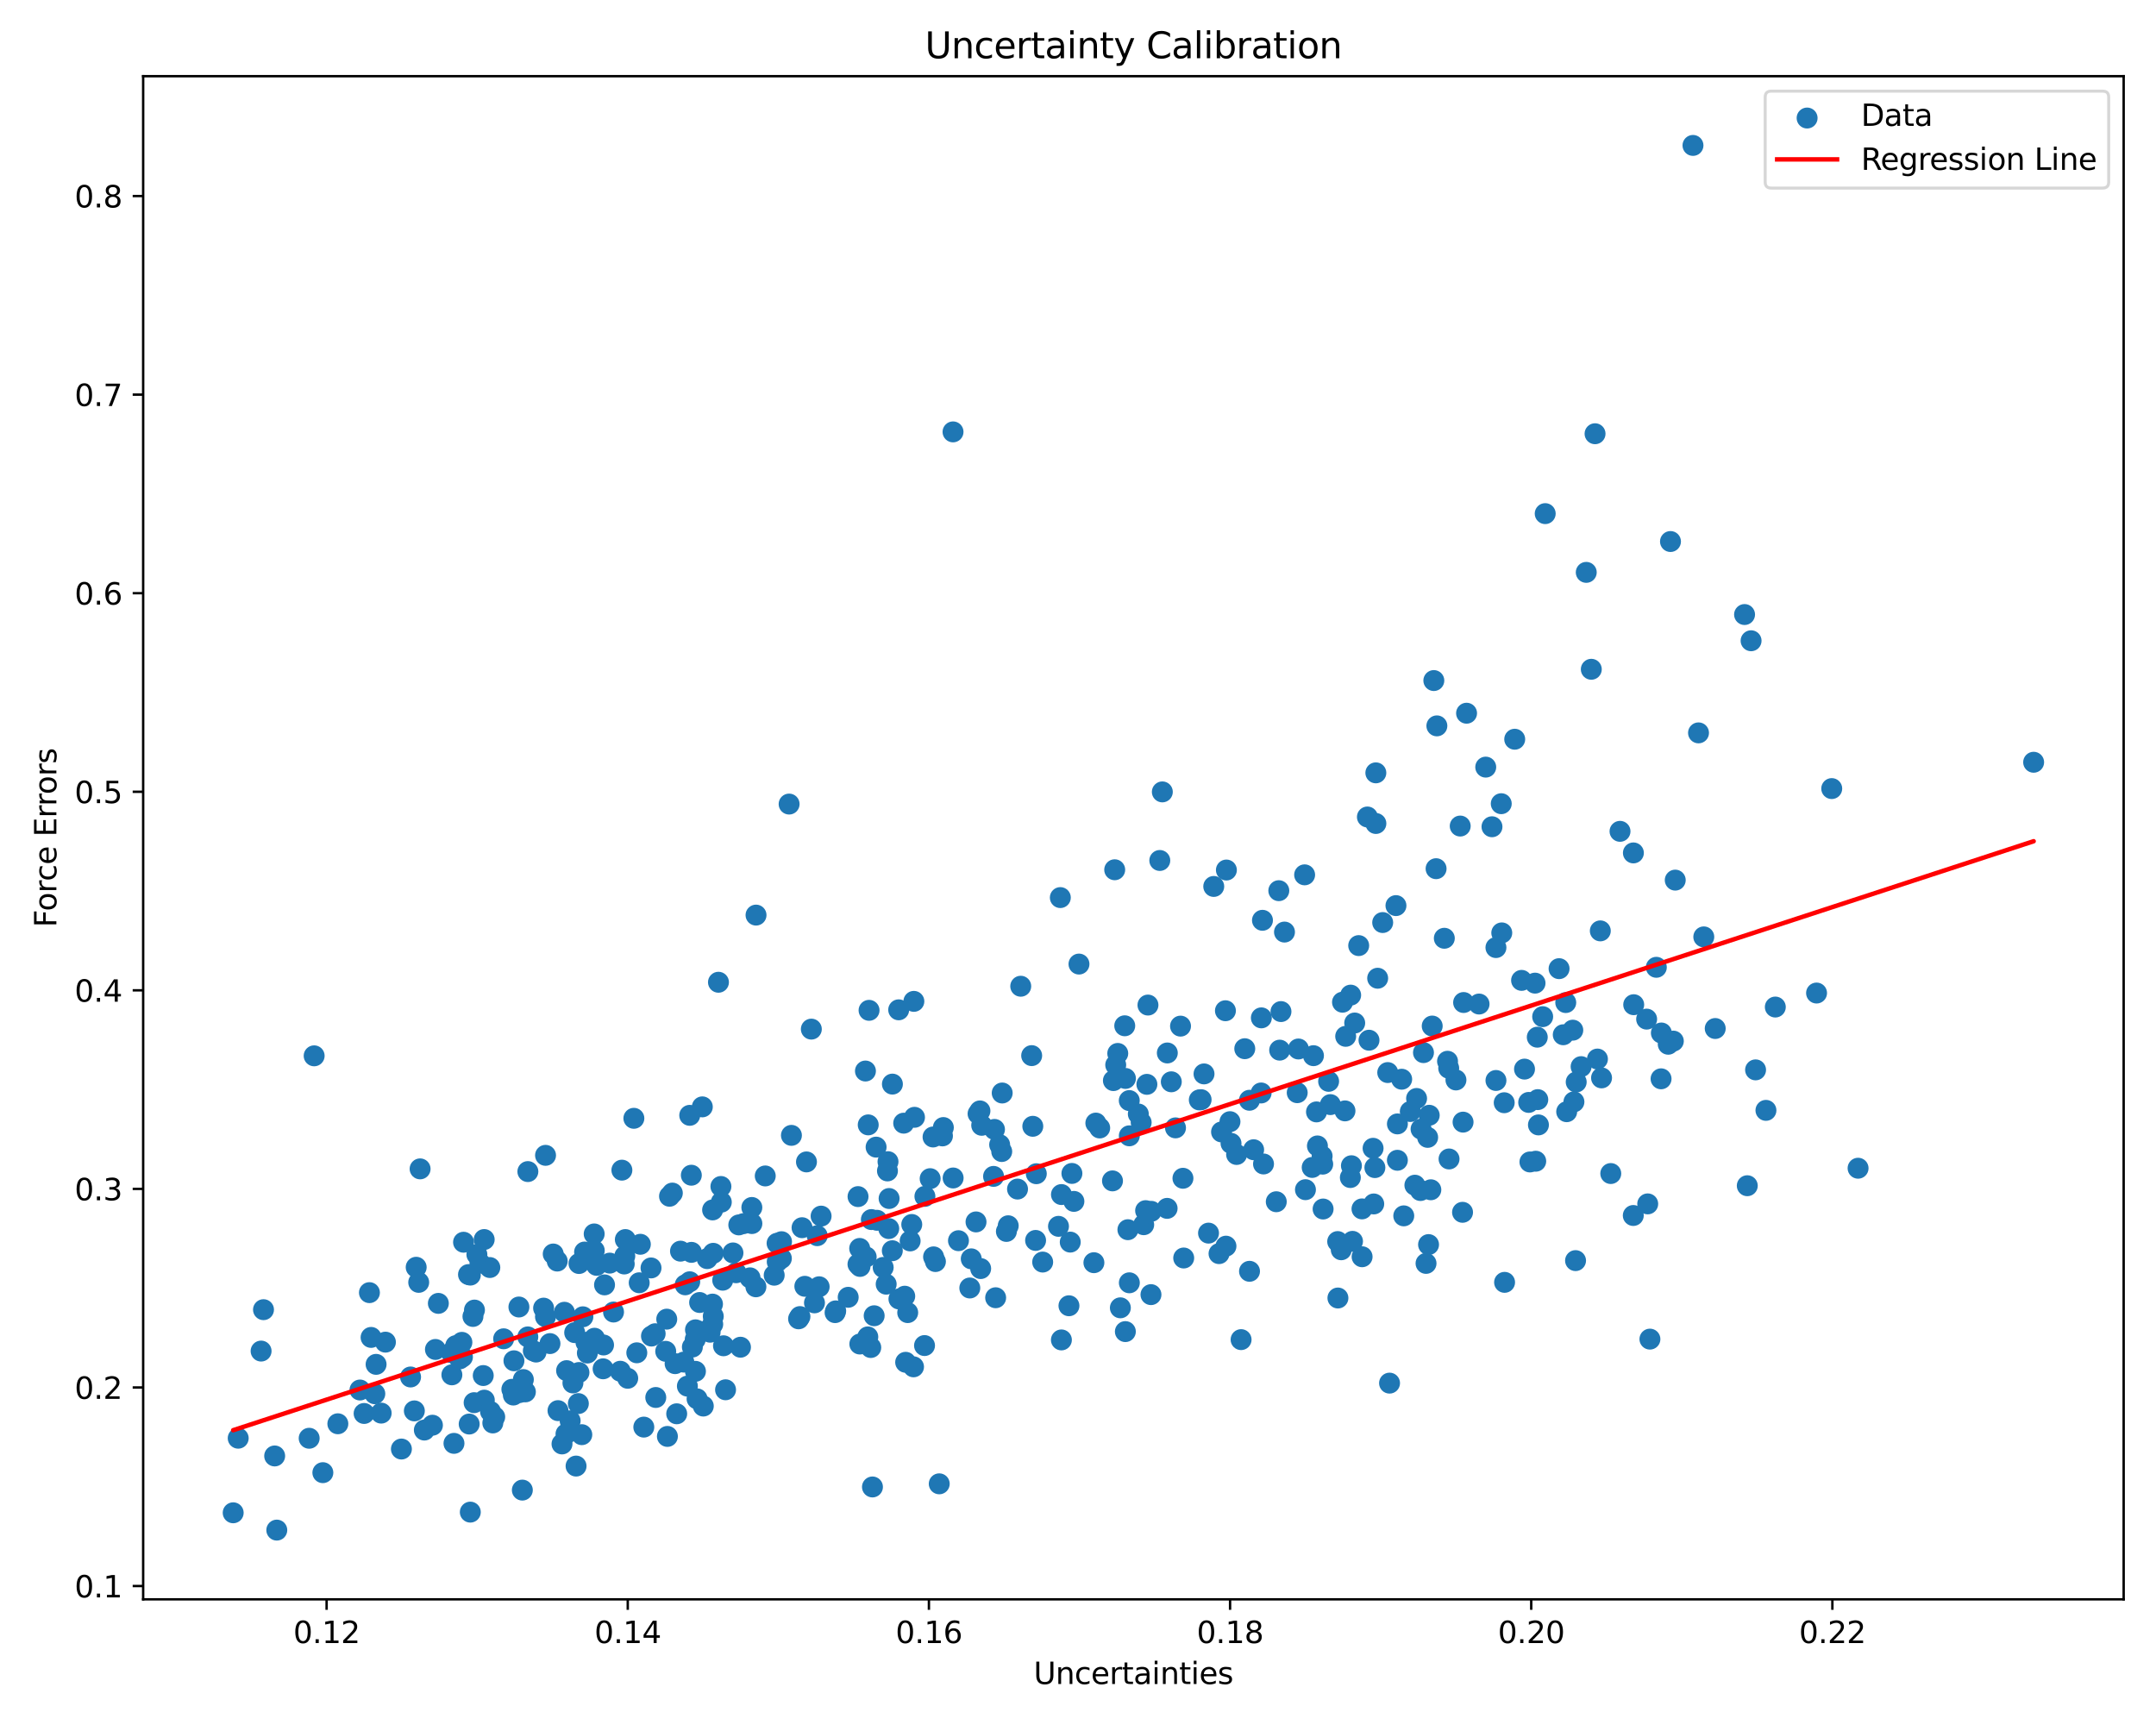 <?xml version="1.0" encoding="utf-8" standalone="no"?>
<!DOCTYPE svg PUBLIC "-//W3C//DTD SVG 1.1//EN"
  "http://www.w3.org/Graphics/SVG/1.1/DTD/svg11.dtd">
<svg xmlns:xlink="http://www.w3.org/1999/xlink" width="720pt" height="576pt" viewBox="0 0 720 576" xmlns="http://www.w3.org/2000/svg" version="1.1">
 <defs>
  <style type="text/css">*{stroke-linejoin: round; stroke-linecap: butt}</style>
 </defs>
 <g id="figure_1">
  <g id="patch_1">
   <path d="M 0 576 
L 720 576 
L 720 0 
L 0 0 
z
" style="fill: #ffffff"/>
  </g>
  <g id="axes_1">
   <g id="patch_2">
    <path d="M 47.81 534.04 
L 709.2 534.04 
L 709.2 25.44 
L 47.81 25.44 
z
" style="fill: #ffffff"/>
   </g>
   <g id="PathCollection_1">
    <defs>
     <path id="m75991f4a3c" d="M 0 3 
C 0.796 3 1.559 2.684 2.121 2.121 
C 2.684 1.559 3 0.796 3 0 
C 3 -0.796 2.684 -1.559 2.121 -2.121 
C 1.559 -2.684 0.796 -3 0 -3 
C -0.796 -3 -1.559 -2.684 -2.121 -2.121 
C -2.684 -1.559 -3 -0.796 -3 0 
C -3 0.796 -2.684 1.559 -2.121 2.121 
C -1.559 2.684 -0.796 3 0 3 
z
" style="stroke: #1f77b4"/>
    </defs>
    <g clip-path="url(#p3fb469ff23)">
     <use xlink:href="#m75991f4a3c" x="87.995" y="437.317" style="fill: #1f77b4; stroke: #1f77b4"/>
     <use xlink:href="#m75991f4a3c" x="184.753" y="418.727" style="fill: #1f77b4; stroke: #1f77b4"/>
     <use xlink:href="#m75991f4a3c" x="165.214" y="473.136" style="fill: #1f77b4; stroke: #1f77b4"/>
     <use xlink:href="#m75991f4a3c" x="409.412" y="416.11" style="fill: #1f77b4; stroke: #1f77b4"/>
     <use xlink:href="#m75991f4a3c" x="191.914" y="444.978" style="fill: #1f77b4; stroke: #1f77b4"/>
     <use xlink:href="#m75991f4a3c" x="217.56" y="446.129" style="fill: #1f77b4; stroke: #1f77b4"/>
     <use xlink:href="#m75991f4a3c" x="407.937" y="377.965" style="fill: #1f77b4; stroke: #1f77b4"/>
     <use xlink:href="#m75991f4a3c" x="478.289" y="342.61" style="fill: #1f77b4; stroke: #1f77b4"/>
     <use xlink:href="#m75991f4a3c" x="559.451" y="293.883" style="fill: #1f77b4; stroke: #1f77b4"/>
     <use xlink:href="#m75991f4a3c" x="157.064" y="425.77" style="fill: #1f77b4; stroke: #1f77b4"/>
     <use xlink:href="#m75991f4a3c" x="421.155" y="364.957" style="fill: #1f77b4; stroke: #1f77b4"/>
     <use xlink:href="#m75991f4a3c" x="611.711" y="263.318" style="fill: #1f77b4; stroke: #1f77b4"/>
     <use xlink:href="#m75991f4a3c" x="443.696" y="361.074" style="fill: #1f77b4; stroke: #1f77b4"/>
     <use xlink:href="#m75991f4a3c" x="520.656" y="323.448" style="fill: #1f77b4; stroke: #1f77b4"/>
     <use xlink:href="#m75991f4a3c" x="459.144" y="389.877" style="fill: #1f77b4; stroke: #1f77b4"/>
     <use xlink:href="#m75991f4a3c" x="213.464" y="428.336" style="fill: #1f77b4; stroke: #1f77b4"/>
     <use xlink:href="#m75991f4a3c" x="272.909" y="412.613" style="fill: #1f77b4; stroke: #1f77b4"/>
     <use xlink:href="#m75991f4a3c" x="178.105" y="451.066" style="fill: #1f77b4; stroke: #1f77b4"/>
     <use xlink:href="#m75991f4a3c" x="444.281" y="368.847" style="fill: #1f77b4; stroke: #1f77b4"/>
     <use xlink:href="#m75991f4a3c" x="344.905" y="376.085" style="fill: #1f77b4; stroke: #1f77b4"/>
     <use xlink:href="#m75991f4a3c" x="377.137" y="379.268" style="fill: #1f77b4; stroke: #1f77b4"/>
     <use xlink:href="#m75991f4a3c" x="308.748" y="449.298" style="fill: #1f77b4; stroke: #1f77b4"/>
     <use xlink:href="#m75991f4a3c" x="522.885" y="334.767" style="fill: #1f77b4; stroke: #1f77b4"/>
     <use xlink:href="#m75991f4a3c" x="198.429" y="412.028" style="fill: #1f77b4; stroke: #1f77b4"/>
     <use xlink:href="#m75991f4a3c" x="470.97" y="371.148" style="fill: #1f77b4; stroke: #1f77b4"/>
     <use xlink:href="#m75991f4a3c" x="218.995" y="466.637" style="fill: #1f77b4; stroke: #1f77b4"/>
     <use xlink:href="#m75991f4a3c" x="232.787" y="467.09" style="fill: #1f77b4; stroke: #1f77b4"/>
     <use xlink:href="#m75991f4a3c" x="305.399" y="373.085" style="fill: #1f77b4; stroke: #1f77b4"/>
     <use xlink:href="#m75991f4a3c" x="238.017" y="442.173" style="fill: #1f77b4; stroke: #1f77b4"/>
     <use xlink:href="#m75991f4a3c" x="417.257" y="367.393" style="fill: #1f77b4; stroke: #1f77b4"/>
     <use xlink:href="#m75991f4a3c" x="287.199" y="422.876" style="fill: #1f77b4; stroke: #1f77b4"/>
     <use xlink:href="#m75991f4a3c" x="237.94" y="435.457" style="fill: #1f77b4; stroke: #1f77b4"/>
     <use xlink:href="#m75991f4a3c" x="439.642" y="371.279" style="fill: #1f77b4; stroke: #1f77b4"/>
     <use xlink:href="#m75991f4a3c" x="550.256" y="401.992" style="fill: #1f77b4; stroke: #1f77b4"/>
     <use xlink:href="#m75991f4a3c" x="446.801" y="433.422" style="fill: #1f77b4; stroke: #1f77b4"/>
     <use xlink:href="#m75991f4a3c" x="391.158" y="361.229" style="fill: #1f77b4; stroke: #1f77b4"/>
     <use xlink:href="#m75991f4a3c" x="181.536" y="436.802" style="fill: #1f77b4; stroke: #1f77b4"/>
     <use xlink:href="#m75991f4a3c" x="201.556" y="449.112" style="fill: #1f77b4; stroke: #1f77b4"/>
     <use xlink:href="#m75991f4a3c" x="303.131" y="438.296" style="fill: #1f77b4; stroke: #1f77b4"/>
     <use xlink:href="#m75991f4a3c" x="336.697" y="409.298" style="fill: #1f77b4; stroke: #1f77b4"/>
     <use xlink:href="#m75991f4a3c" x="227.251" y="417.779" style="fill: #1f77b4; stroke: #1f77b4"/>
     <use xlink:href="#m75991f4a3c" x="533.47" y="353.63" style="fill: #1f77b4; stroke: #1f77b4"/>
     <use xlink:href="#m75991f4a3c" x="332.499" y="433.333" style="fill: #1f77b4; stroke: #1f77b4"/>
     <use xlink:href="#m75991f4a3c" x="427.06" y="297.41" style="fill: #1f77b4; stroke: #1f77b4"/>
     <use xlink:href="#m75991f4a3c" x="182.165" y="439.669" style="fill: #1f77b4; stroke: #1f77b4"/>
     <use xlink:href="#m75991f4a3c" x="377.148" y="428.345" style="fill: #1f77b4; stroke: #1f77b4"/>
     <use xlink:href="#m75991f4a3c" x="289.945" y="375.61" style="fill: #1f77b4; stroke: #1f77b4"/>
     <use xlink:href="#m75991f4a3c" x="315.033" y="376.5" style="fill: #1f77b4; stroke: #1f77b4"/>
     <use xlink:href="#m75991f4a3c" x="302.447" y="454.889" style="fill: #1f77b4; stroke: #1f77b4"/>
     <use xlink:href="#m75991f4a3c" x="242.301" y="464.065" style="fill: #1f77b4; stroke: #1f77b4"/>
     <use xlink:href="#m75991f4a3c" x="468.788" y="405.99" style="fill: #1f77b4; stroke: #1f77b4"/>
     <use xlink:href="#m75991f4a3c" x="301.791" y="375.042" style="fill: #1f77b4; stroke: #1f77b4"/>
     <use xlink:href="#m75991f4a3c" x="258.543" y="425.807" style="fill: #1f77b4; stroke: #1f77b4"/>
     <use xlink:href="#m75991f4a3c" x="255.558" y="392.665" style="fill: #1f77b4; stroke: #1f77b4"/>
     <use xlink:href="#m75991f4a3c" x="289.266" y="419.714" style="fill: #1f77b4; stroke: #1f77b4"/>
     <use xlink:href="#m75991f4a3c" x="354.1" y="299.716" style="fill: #1f77b4; stroke: #1f77b4"/>
     <use xlink:href="#m75991f4a3c" x="394.238" y="342.637" style="fill: #1f77b4; stroke: #1f77b4"/>
     <use xlink:href="#m75991f4a3c" x="313.662" y="495.469" style="fill: #1f77b4; stroke: #1f77b4"/>
     <use xlink:href="#m75991f4a3c" x="381.942" y="408.947" style="fill: #1f77b4; stroke: #1f77b4"/>
     <use xlink:href="#m75991f4a3c" x="459.479" y="274.972" style="fill: #1f77b4; stroke: #1f77b4"/>
     <use xlink:href="#m75991f4a3c" x="176.283" y="391.205" style="fill: #1f77b4; stroke: #1f77b4"/>
     <use xlink:href="#m75991f4a3c" x="473.07" y="366.792" style="fill: #1f77b4; stroke: #1f77b4"/>
     <use xlink:href="#m75991f4a3c" x="225.453" y="455.343" style="fill: #1f77b4; stroke: #1f77b4"/>
     <use xlink:href="#m75991f4a3c" x="499.578" y="360.786" style="fill: #1f77b4; stroke: #1f77b4"/>
     <use xlink:href="#m75991f4a3c" x="381.097" y="374.811" style="fill: #1f77b4; stroke: #1f77b4"/>
     <use xlink:href="#m75991f4a3c" x="209.629" y="460.228" style="fill: #1f77b4; stroke: #1f77b4"/>
     <use xlink:href="#m75991f4a3c" x="466.667" y="375.288" style="fill: #1f77b4; stroke: #1f77b4"/>
     <use xlink:href="#m75991f4a3c" x="418.654" y="383.912" style="fill: #1f77b4; stroke: #1f77b4"/>
     <use xlink:href="#m75991f4a3c" x="584.778" y="213.957" style="fill: #1f77b4; stroke: #1f77b4"/>
     <use xlink:href="#m75991f4a3c" x="189.215" y="457.676" style="fill: #1f77b4; stroke: #1f77b4"/>
     <use xlink:href="#m75991f4a3c" x="389.83" y="351.6" style="fill: #1f77b4; stroke: #1f77b4"/>
     <use xlink:href="#m75991f4a3c" x="287.093" y="416.867" style="fill: #1f77b4; stroke: #1f77b4"/>
     <use xlink:href="#m75991f4a3c" x="161.741" y="467.528" style="fill: #1f77b4; stroke: #1f77b4"/>
     <use xlink:href="#m75991f4a3c" x="526.377" y="361.305" style="fill: #1f77b4; stroke: #1f77b4"/>
     <use xlink:href="#m75991f4a3c" x="175.456" y="464.762" style="fill: #1f77b4; stroke: #1f77b4"/>
     <use xlink:href="#m75991f4a3c" x="269.321" y="387.977" style="fill: #1f77b4; stroke: #1f77b4"/>
     <use xlink:href="#m75991f4a3c" x="565.375" y="48.558" style="fill: #1f77b4; stroke: #1f77b4"/>
     <use xlink:href="#m75991f4a3c" x="320.084" y="414.284" style="fill: #1f77b4; stroke: #1f77b4"/>
     <use xlink:href="#m75991f4a3c" x="529.733" y="191.122" style="fill: #1f77b4; stroke: #1f77b4"/>
     <use xlink:href="#m75991f4a3c" x="252.436" y="429.677" style="fill: #1f77b4; stroke: #1f77b4"/>
     <use xlink:href="#m75991f4a3c" x="233.905" y="444.604" style="fill: #1f77b4; stroke: #1f77b4"/>
     <use xlink:href="#m75991f4a3c" x="541.009" y="277.595" style="fill: #1f77b4; stroke: #1f77b4"/>
     <use xlink:href="#m75991f4a3c" x="179.016" y="451.465" style="fill: #1f77b4; stroke: #1f77b4"/>
     <use xlink:href="#m75991f4a3c" x="156.683" y="475.507" style="fill: #1f77b4; stroke: #1f77b4"/>
     <use xlink:href="#m75991f4a3c" x="198.533" y="446.854" style="fill: #1f77b4; stroke: #1f77b4"/>
     <use xlink:href="#m75991f4a3c" x="353.486" y="409.489" style="fill: #1f77b4; stroke: #1f77b4"/>
     <use xlink:href="#m75991f4a3c" x="515.177" y="339.478" style="fill: #1f77b4; stroke: #1f77b4"/>
     <use xlink:href="#m75991f4a3c" x="405.332" y="295.996" style="fill: #1f77b4; stroke: #1f77b4"/>
     <use xlink:href="#m75991f4a3c" x="294.941" y="423.209" style="fill: #1f77b4; stroke: #1f77b4"/>
     <use xlink:href="#m75991f4a3c" x="77.873" y="505.141" style="fill: #1f77b4; stroke: #1f77b4"/>
     <use xlink:href="#m75991f4a3c" x="141.711" y="477.516" style="fill: #1f77b4; stroke: #1f77b4"/>
     <use xlink:href="#m75991f4a3c" x="323.868" y="430.077" style="fill: #1f77b4; stroke: #1f77b4"/>
     <use xlink:href="#m75991f4a3c" x="441.526" y="386.044" style="fill: #1f77b4; stroke: #1f77b4"/>
     <use xlink:href="#m75991f4a3c" x="478.83" y="227.247" style="fill: #1f77b4; stroke: #1f77b4"/>
     <use xlink:href="#m75991f4a3c" x="159.255" y="418.891" style="fill: #1f77b4; stroke: #1f77b4"/>
     <use xlink:href="#m75991f4a3c" x="412.964" y="385.493" style="fill: #1f77b4; stroke: #1f77b4"/>
     <use xlink:href="#m75991f4a3c" x="372.596" y="355.598" style="fill: #1f77b4; stroke: #1f77b4"/>
     <use xlink:href="#m75991f4a3c" x="572.802" y="343.432" style="fill: #1f77b4; stroke: #1f77b4"/>
     <use xlink:href="#m75991f4a3c" x="230.336" y="372.426" style="fill: #1f77b4; stroke: #1f77b4"/>
     <use xlink:href="#m75991f4a3c" x="230.873" y="392.42" style="fill: #1f77b4; stroke: #1f77b4"/>
     <use xlink:href="#m75991f4a3c" x="348.204" y="421.42" style="fill: #1f77b4; stroke: #1f77b4"/>
     <use xlink:href="#m75991f4a3c" x="488.775" y="334.753" style="fill: #1f77b4; stroke: #1f77b4"/>
     <use xlink:href="#m75991f4a3c" x="190.403" y="474.419" style="fill: #1f77b4; stroke: #1f77b4"/>
     <use xlink:href="#m75991f4a3c" x="196.152" y="451.797" style="fill: #1f77b4; stroke: #1f77b4"/>
     <use xlink:href="#m75991f4a3c" x="354.457" y="447.417" style="fill: #1f77b4; stroke: #1f77b4"/>
     <use xlink:href="#m75991f4a3c" x="161.381" y="459.313" style="fill: #1f77b4; stroke: #1f77b4"/>
     <use xlink:href="#m75991f4a3c" x="395.3" y="420.062" style="fill: #1f77b4; stroke: #1f77b4"/>
     <use xlink:href="#m75991f4a3c" x="336.089" y="411.193" style="fill: #1f77b4; stroke: #1f77b4"/>
     <use xlink:href="#m75991f4a3c" x="389.76" y="403.49" style="fill: #1f77b4; stroke: #1f77b4"/>
     <use xlink:href="#m75991f4a3c" x="134.051" y="483.851" style="fill: #1f77b4; stroke: #1f77b4"/>
     <use xlink:href="#m75991f4a3c" x="150.729" y="451.66" style="fill: #1f77b4; stroke: #1f77b4"/>
     <use xlink:href="#m75991f4a3c" x="91.726" y="486.162" style="fill: #1f77b4; stroke: #1f77b4"/>
     <use xlink:href="#m75991f4a3c" x="237.975" y="404.011" style="fill: #1f77b4; stroke: #1f77b4"/>
     <use xlink:href="#m75991f4a3c" x="472.503" y="395.752" style="fill: #1f77b4; stroke: #1f77b4"/>
     <use xlink:href="#m75991f4a3c" x="402.085" y="358.592" style="fill: #1f77b4; stroke: #1f77b4"/>
     <use xlink:href="#m75991f4a3c" x="302.139" y="432.818" style="fill: #1f77b4; stroke: #1f77b4"/>
     <use xlink:href="#m75991f4a3c" x="156.456" y="425.595" style="fill: #1f77b4; stroke: #1f77b4"/>
     <use xlink:href="#m75991f4a3c" x="360.329" y="321.916" style="fill: #1f77b4; stroke: #1f77b4"/>
     <use xlink:href="#m75991f4a3c" x="232.26" y="444.044" style="fill: #1f77b4; stroke: #1f77b4"/>
     <use xlink:href="#m75991f4a3c" x="107.818" y="491.742" style="fill: #1f77b4; stroke: #1f77b4"/>
     <use xlink:href="#m75991f4a3c" x="487.642" y="275.83" style="fill: #1f77b4; stroke: #1f77b4"/>
     <use xlink:href="#m75991f4a3c" x="415.692" y="350.176" style="fill: #1f77b4; stroke: #1f77b4"/>
     <use xlink:href="#m75991f4a3c" x="428.956" y="311.229" style="fill: #1f77b4; stroke: #1f77b4"/>
     <use xlink:href="#m75991f4a3c" x="365.311" y="421.63" style="fill: #1f77b4; stroke: #1f77b4"/>
     <use xlink:href="#m75991f4a3c" x="201.413" y="457.061" style="fill: #1f77b4; stroke: #1f77b4"/>
     <use xlink:href="#m75991f4a3c" x="194.295" y="479.055" style="fill: #1f77b4; stroke: #1f77b4"/>
     <use xlink:href="#m75991f4a3c" x="333.836" y="382.235" style="fill: #1f77b4; stroke: #1f77b4"/>
     <use xlink:href="#m75991f4a3c" x="441.725" y="388.725" style="fill: #1f77b4; stroke: #1f77b4"/>
     <use xlink:href="#m75991f4a3c" x="421.953" y="388.665" style="fill: #1f77b4; stroke: #1f77b4"/>
     <use xlink:href="#m75991f4a3c" x="526.158" y="420.936" style="fill: #1f77b4; stroke: #1f77b4"/>
     <use xlink:href="#m75991f4a3c" x="292.574" y="383.041" style="fill: #1f77b4; stroke: #1f77b4"/>
     <use xlink:href="#m75991f4a3c" x="171.427" y="465.825" style="fill: #1f77b4; stroke: #1f77b4"/>
     <use xlink:href="#m75991f4a3c" x="451.056" y="332.285" style="fill: #1f77b4; stroke: #1f77b4"/>
     <use xlink:href="#m75991f4a3c" x="512.862" y="387.746" style="fill: #1f77b4; stroke: #1f77b4"/>
     <use xlink:href="#m75991f4a3c" x="450.95" y="393.198" style="fill: #1f77b4; stroke: #1f77b4"/>
     <use xlink:href="#m75991f4a3c" x="236.165" y="420.274" style="fill: #1f77b4; stroke: #1f77b4"/>
     <use xlink:href="#m75991f4a3c" x="230.917" y="418.179" style="fill: #1f77b4; stroke: #1f77b4"/>
     <use xlink:href="#m75991f4a3c" x="300.12" y="337.192" style="fill: #1f77b4; stroke: #1f77b4"/>
     <use xlink:href="#m75991f4a3c" x="411.1" y="381.782" style="fill: #1f77b4; stroke: #1f77b4"/>
     <use xlink:href="#m75991f4a3c" x="463.438" y="358.144" style="fill: #1f77b4; stroke: #1f77b4"/>
     <use xlink:href="#m75991f4a3c" x="502.457" y="428.193" style="fill: #1f77b4; stroke: #1f77b4"/>
     <use xlink:href="#m75991f4a3c" x="244.777" y="418.369" style="fill: #1f77b4; stroke: #1f77b4"/>
     <use xlink:href="#m75991f4a3c" x="417.277" y="424.503" style="fill: #1f77b4; stroke: #1f77b4"/>
     <use xlink:href="#m75991f4a3c" x="274.209" y="406.077" style="fill: #1f77b4; stroke: #1f77b4"/>
     <use xlink:href="#m75991f4a3c" x="250.478" y="426.689" style="fill: #1f77b4; stroke: #1f77b4"/>
     <use xlink:href="#m75991f4a3c" x="532.67" y="144.831" style="fill: #1f77b4; stroke: #1f77b4"/>
     <use xlink:href="#m75991f4a3c" x="325.945" y="408.015" style="fill: #1f77b4; stroke: #1f77b4"/>
     <use xlink:href="#m75991f4a3c" x="160.284" y="421.796" style="fill: #1f77b4; stroke: #1f77b4"/>
     <use xlink:href="#m75991f4a3c" x="512.629" y="328.282" style="fill: #1f77b4; stroke: #1f77b4"/>
     <use xlink:href="#m75991f4a3c" x="208.83" y="413.902" style="fill: #1f77b4; stroke: #1f77b4"/>
     <use xlink:href="#m75991f4a3c" x="459.465" y="258.064" style="fill: #1f77b4; stroke: #1f77b4"/>
     <use xlink:href="#m75991f4a3c" x="318.267" y="144.213" style="fill: #1f77b4; stroke: #1f77b4"/>
     <use xlink:href="#m75991f4a3c" x="346.078" y="391.921" style="fill: #1f77b4; stroke: #1f77b4"/>
     <use xlink:href="#m75991f4a3c" x="230.338" y="427.997" style="fill: #1f77b4; stroke: #1f77b4"/>
     <use xlink:href="#m75991f4a3c" x="549.898" y="340.298" style="fill: #1f77b4; stroke: #1f77b4"/>
     <use xlink:href="#m75991f4a3c" x="324.353" y="420.346" style="fill: #1f77b4; stroke: #1f77b4"/>
     <use xlink:href="#m75991f4a3c" x="582.6" y="205.201" style="fill: #1f77b4; stroke: #1f77b4"/>
     <use xlink:href="#m75991f4a3c" x="451.309" y="389.253" style="fill: #1f77b4; stroke: #1f77b4"/>
     <use xlink:href="#m75991f4a3c" x="271.995" y="435.04" style="fill: #1f77b4; stroke: #1f77b4"/>
     <use xlink:href="#m75991f4a3c" x="488.42" y="404.805" style="fill: #1f77b4; stroke: #1f77b4"/>
     <use xlink:href="#m75991f4a3c" x="228.829" y="429.02" style="fill: #1f77b4; stroke: #1f77b4"/>
     <use xlink:href="#m75991f4a3c" x="537.92" y="391.86" style="fill: #1f77b4; stroke: #1f77b4"/>
     <use xlink:href="#m75991f4a3c" x="553.136" y="322.994" style="fill: #1f77b4; stroke: #1f77b4"/>
     <use xlink:href="#m75991f4a3c" x="513.765" y="375.623" style="fill: #1f77b4; stroke: #1f77b4"/>
     <use xlink:href="#m75991f4a3c" x="207.149" y="457.873" style="fill: #1f77b4; stroke: #1f77b4"/>
     <use xlink:href="#m75991f4a3c" x="186.087" y="421.083" style="fill: #1f77b4; stroke: #1f77b4"/>
     <use xlink:href="#m75991f4a3c" x="138.373" y="471.115" style="fill: #1f77b4; stroke: #1f77b4"/>
     <use xlink:href="#m75991f4a3c" x="186.345" y="471.028" style="fill: #1f77b4; stroke: #1f77b4"/>
     <use xlink:href="#m75991f4a3c" x="266.688" y="440.372" style="fill: #1f77b4; stroke: #1f77b4"/>
     <use xlink:href="#m75991f4a3c" x="246.72" y="409.014" style="fill: #1f77b4; stroke: #1f77b4"/>
     <use xlink:href="#m75991f4a3c" x="127.293" y="471.857" style="fill: #1f77b4; stroke: #1f77b4"/>
     <use xlink:href="#m75991f4a3c" x="203.623" y="421.774" style="fill: #1f77b4; stroke: #1f77b4"/>
     <use xlink:href="#m75991f4a3c" x="290.223" y="337.364" style="fill: #1f77b4; stroke: #1f77b4"/>
     <use xlink:href="#m75991f4a3c" x="414.464" y="447.318" style="fill: #1f77b4; stroke: #1f77b4"/>
     <use xlink:href="#m75991f4a3c" x="344.529" y="352.486" style="fill: #1f77b4; stroke: #1f77b4"/>
     <use xlink:href="#m75991f4a3c" x="372.258" y="290.424" style="fill: #1f77b4; stroke: #1f77b4"/>
     <use xlink:href="#m75991f4a3c" x="483.408" y="354.367" style="fill: #1f77b4; stroke: #1f77b4"/>
     <use xlink:href="#m75991f4a3c" x="409.557" y="290.514" style="fill: #1f77b4; stroke: #1f77b4"/>
     <use xlink:href="#m75991f4a3c" x="438.207" y="389.825" style="fill: #1f77b4; stroke: #1f77b4"/>
     <use xlink:href="#m75991f4a3c" x="194.651" y="439.695" style="fill: #1f77b4; stroke: #1f77b4"/>
     <use xlink:href="#m75991f4a3c" x="264.298" y="379.112" style="fill: #1f77b4; stroke: #1f77b4"/>
     <use xlink:href="#m75991f4a3c" x="240.884" y="401.415" style="fill: #1f77b4; stroke: #1f77b4"/>
     <use xlink:href="#m75991f4a3c" x="454.877" y="419.645" style="fill: #1f77b4; stroke: #1f77b4"/>
     <use xlink:href="#m75991f4a3c" x="268.777" y="429.514" style="fill: #1f77b4; stroke: #1f77b4"/>
     <use xlink:href="#m75991f4a3c" x="193.352" y="421.906" style="fill: #1f77b4; stroke: #1f77b4"/>
     <use xlink:href="#m75991f4a3c" x="475.374" y="351.482" style="fill: #1f77b4; stroke: #1f77b4"/>
     <use xlink:href="#m75991f4a3c" x="198.457" y="417.579" style="fill: #1f77b4; stroke: #1f77b4"/>
     <use xlink:href="#m75991f4a3c" x="278.877" y="438.303" style="fill: #1f77b4; stroke: #1f77b4"/>
     <use xlink:href="#m75991f4a3c" x="267.145" y="439.619" style="fill: #1f77b4; stroke: #1f77b4"/>
     <use xlink:href="#m75991f4a3c" x="554.717" y="360.23" style="fill: #1f77b4; stroke: #1f77b4"/>
     <use xlink:href="#m75991f4a3c" x="474.569" y="377.014" style="fill: #1f77b4; stroke: #1f77b4"/>
     <use xlink:href="#m75991f4a3c" x="534.84" y="359.92" style="fill: #1f77b4; stroke: #1f77b4"/>
     <use xlink:href="#m75991f4a3c" x="173.488" y="464.997" style="fill: #1f77b4; stroke: #1f77b4"/>
     <use xlink:href="#m75991f4a3c" x="483.911" y="386.995" style="fill: #1f77b4; stroke: #1f77b4"/>
     <use xlink:href="#m75991f4a3c" x="365.958" y="375.014" style="fill: #1f77b4; stroke: #1f77b4"/>
     <use xlink:href="#m75991f4a3c" x="331.802" y="392.811" style="fill: #1f77b4; stroke: #1f77b4"/>
     <use xlink:href="#m75991f4a3c" x="213.847" y="415.48" style="fill: #1f77b4; stroke: #1f77b4"/>
     <use xlink:href="#m75991f4a3c" x="121.596" y="471.976" style="fill: #1f77b4; stroke: #1f77b4"/>
     <use xlink:href="#m75991f4a3c" x="554.816" y="344.932" style="fill: #1f77b4; stroke: #1f77b4"/>
     <use xlink:href="#m75991f4a3c" x="439.955" y="382.642" style="fill: #1f77b4; stroke: #1f77b4"/>
     <use xlink:href="#m75991f4a3c" x="589.74" y="370.765" style="fill: #1f77b4; stroke: #1f77b4"/>
     <use xlink:href="#m75991f4a3c" x="229.554" y="462.847" style="fill: #1f77b4; stroke: #1f77b4"/>
     <use xlink:href="#m75991f4a3c" x="568.982" y="312.839" style="fill: #1f77b4; stroke: #1f77b4"/>
     <use xlink:href="#m75991f4a3c" x="421.233" y="339.875" style="fill: #1f77b4; stroke: #1f77b4"/>
     <use xlink:href="#m75991f4a3c" x="367.247" y="376.642" style="fill: #1f77b4; stroke: #1f77b4"/>
     <use xlink:href="#m75991f4a3c" x="466.183" y="302.393" style="fill: #1f77b4; stroke: #1f77b4"/>
     <use xlink:href="#m75991f4a3c" x="334.531" y="384.509" style="fill: #1f77b4; stroke: #1f77b4"/>
     <use xlink:href="#m75991f4a3c" x="358.632" y="401.16" style="fill: #1f77b4; stroke: #1f77b4"/>
     <use xlink:href="#m75991f4a3c" x="461.751" y="308.05" style="fill: #1f77b4; stroke: #1f77b4"/>
     <use xlink:href="#m75991f4a3c" x="152.198" y="449.328" style="fill: #1f77b4; stroke: #1f77b4"/>
     <use xlink:href="#m75991f4a3c" x="140.295" y="390.3" style="fill: #1f77b4; stroke: #1f77b4"/>
     <use xlink:href="#m75991f4a3c" x="144.413" y="475.898" style="fill: #1f77b4; stroke: #1f77b4"/>
     <use xlink:href="#m75991f4a3c" x="139.829" y="428.197" style="fill: #1f77b4; stroke: #1f77b4"/>
     <use xlink:href="#m75991f4a3c" x="522.054" y="345.52" style="fill: #1f77b4; stroke: #1f77b4"/>
     <use xlink:href="#m75991f4a3c" x="458.763" y="402.015" style="fill: #1f77b4; stroke: #1f77b4"/>
     <use xlink:href="#m75991f4a3c" x="151.606" y="481.957" style="fill: #1f77b4; stroke: #1f77b4"/>
     <use xlink:href="#m75991f4a3c" x="403.588" y="411.755" style="fill: #1f77b4; stroke: #1f77b4"/>
     <use xlink:href="#m75991f4a3c" x="345.838" y="414.193" style="fill: #1f77b4; stroke: #1f77b4"/>
     <use xlink:href="#m75991f4a3c" x="305.187" y="334.369" style="fill: #1f77b4; stroke: #1f77b4"/>
     <use xlink:href="#m75991f4a3c" x="373.277" y="351.754" style="fill: #1f77b4; stroke: #1f77b4"/>
     <use xlink:href="#m75991f4a3c" x="225.985" y="472.082" style="fill: #1f77b4; stroke: #1f77b4"/>
     <use xlink:href="#m75991f4a3c" x="400.507" y="367.276" style="fill: #1f77b4; stroke: #1f77b4"/>
     <use xlink:href="#m75991f4a3c" x="483.799" y="356.69" style="fill: #1f77b4; stroke: #1f77b4"/>
     <use xlink:href="#m75991f4a3c" x="174.776" y="460.653" style="fill: #1f77b4; stroke: #1f77b4"/>
     <use xlink:href="#m75991f4a3c" x="290.794" y="449.953" style="fill: #1f77b4; stroke: #1f77b4"/>
     <use xlink:href="#m75991f4a3c" x="191.331" y="461.787" style="fill: #1f77b4; stroke: #1f77b4"/>
     <use xlink:href="#m75991f4a3c" x="392.563" y="376.611" style="fill: #1f77b4; stroke: #1f77b4"/>
     <use xlink:href="#m75991f4a3c" x="438.633" y="352.503" style="fill: #1f77b4; stroke: #1f77b4"/>
     <use xlink:href="#m75991f4a3c" x="125.17" y="465.391" style="fill: #1f77b4; stroke: #1f77b4"/>
     <use xlink:href="#m75991f4a3c" x="384.369" y="432.293" style="fill: #1f77b4; stroke: #1f77b4"/>
     <use xlink:href="#m75991f4a3c" x="452.407" y="341.596" style="fill: #1f77b4; stroke: #1f77b4"/>
     <use xlink:href="#m75991f4a3c" x="188.477" y="438.181" style="fill: #1f77b4; stroke: #1f77b4"/>
     <use xlink:href="#m75991f4a3c" x="382.581" y="404.252" style="fill: #1f77b4; stroke: #1f77b4"/>
     <use xlink:href="#m75991f4a3c" x="158.335" y="468.37" style="fill: #1f77b4; stroke: #1f77b4"/>
     <use xlink:href="#m75991f4a3c" x="232.173" y="447.247" style="fill: #1f77b4; stroke: #1f77b4"/>
     <use xlink:href="#m75991f4a3c" x="454.838" y="403.666" style="fill: #1f77b4; stroke: #1f77b4"/>
     <use xlink:href="#m75991f4a3c" x="112.824" y="475.415" style="fill: #1f77b4; stroke: #1f77b4"/>
     <use xlink:href="#m75991f4a3c" x="237.146" y="444.838" style="fill: #1f77b4; stroke: #1f77b4"/>
     <use xlink:href="#m75991f4a3c" x="304.483" y="408.87" style="fill: #1f77b4; stroke: #1f77b4"/>
     <use xlink:href="#m75991f4a3c" x="489.762" y="238.152" style="fill: #1f77b4; stroke: #1f77b4"/>
     <use xlink:href="#m75991f4a3c" x="488.593" y="374.694" style="fill: #1f77b4; stroke: #1f77b4"/>
     <use xlink:href="#m75991f4a3c" x="187.686" y="482.15" style="fill: #1f77b4; stroke: #1f77b4"/>
     <use xlink:href="#m75991f4a3c" x="499.573" y="316.405" style="fill: #1f77b4; stroke: #1f77b4"/>
     <use xlink:href="#m75991f4a3c" x="273.558" y="429.666" style="fill: #1f77b4; stroke: #1f77b4"/>
     <use xlink:href="#m75991f4a3c" x="173.29" y="436.426" style="fill: #1f77b4; stroke: #1f77b4"/>
     <use xlink:href="#m75991f4a3c" x="296.794" y="410.24" style="fill: #1f77b4; stroke: #1f77b4"/>
     <use xlink:href="#m75991f4a3c" x="371.821" y="360.825" style="fill: #1f77b4; stroke: #1f77b4"/>
     <use xlink:href="#m75991f4a3c" x="204.89" y="438.106" style="fill: #1f77b4; stroke: #1f77b4"/>
     <use xlink:href="#m75991f4a3c" x="516.025" y="171.506" style="fill: #1f77b4; stroke: #1f77b4"/>
     <use xlink:href="#m75991f4a3c" x="523.197" y="371.212" style="fill: #1f77b4; stroke: #1f77b4"/>
     <use xlink:href="#m75991f4a3c" x="468.094" y="360.365" style="fill: #1f77b4; stroke: #1f77b4"/>
     <use xlink:href="#m75991f4a3c" x="384.464" y="404.481" style="fill: #1f77b4; stroke: #1f77b4"/>
     <use xlink:href="#m75991f4a3c" x="356.979" y="436.009" style="fill: #1f77b4; stroke: #1f77b4"/>
     <use xlink:href="#m75991f4a3c" x="289.018" y="357.629" style="fill: #1f77b4; stroke: #1f77b4"/>
     <use xlink:href="#m75991f4a3c" x="334.686" y="364.967" style="fill: #1f77b4; stroke: #1f77b4"/>
     <use xlink:href="#m75991f4a3c" x="451.675" y="414.501" style="fill: #1f77b4; stroke: #1f77b4"/>
     <use xlink:href="#m75991f4a3c" x="312.388" y="421.248" style="fill: #1f77b4; stroke: #1f77b4"/>
     <use xlink:href="#m75991f4a3c" x="291.36" y="496.515" style="fill: #1f77b4; stroke: #1f77b4"/>
     <use xlink:href="#m75991f4a3c" x="427.347" y="350.657" style="fill: #1f77b4; stroke: #1f77b4"/>
     <use xlink:href="#m75991f4a3c" x="305.073" y="456.402" style="fill: #1f77b4; stroke: #1f77b4"/>
     <use xlink:href="#m75991f4a3c" x="189.018" y="478.812" style="fill: #1f77b4; stroke: #1f77b4"/>
     <use xlink:href="#m75991f4a3c" x="171.631" y="454.382" style="fill: #1f77b4; stroke: #1f77b4"/>
     <use xlink:href="#m75991f4a3c" x="427.782" y="337.779" style="fill: #1f77b4; stroke: #1f77b4"/>
     <use xlink:href="#m75991f4a3c" x="234.869" y="469.5" style="fill: #1f77b4; stroke: #1f77b4"/>
     <use xlink:href="#m75991f4a3c" x="224.53" y="398.386" style="fill: #1f77b4; stroke: #1f77b4"/>
     <use xlink:href="#m75991f4a3c" x="592.871" y="336.264" style="fill: #1f77b4; stroke: #1f77b4"/>
     <use xlink:href="#m75991f4a3c" x="303.943" y="414.363" style="fill: #1f77b4; stroke: #1f77b4"/>
     <use xlink:href="#m75991f4a3c" x="383.364" y="335.603" style="fill: #1f77b4; stroke: #1f77b4"/>
     <use xlink:href="#m75991f4a3c" x="477.293" y="372.405" style="fill: #1f77b4; stroke: #1f77b4"/>
     <use xlink:href="#m75991f4a3c" x="232.249" y="457.904" style="fill: #1f77b4; stroke: #1f77b4"/>
     <use xlink:href="#m75991f4a3c" x="545.58" y="335.484" style="fill: #1f77b4; stroke: #1f77b4"/>
     <use xlink:href="#m75991f4a3c" x="441.853" y="403.705" style="fill: #1f77b4; stroke: #1f77b4"/>
     <use xlink:href="#m75991f4a3c" x="231.218" y="449.796" style="fill: #1f77b4; stroke: #1f77b4"/>
     <use xlink:href="#m75991f4a3c" x="354.473" y="398.878" style="fill: #1f77b4; stroke: #1f77b4"/>
     <use xlink:href="#m75991f4a3c" x="164.577" y="475.145" style="fill: #1f77b4; stroke: #1f77b4"/>
     <use xlink:href="#m75991f4a3c" x="474.367" y="397.534" style="fill: #1f77b4; stroke: #1f77b4"/>
     <use xlink:href="#m75991f4a3c" x="300.203" y="433.74" style="fill: #1f77b4; stroke: #1f77b4"/>
     <use xlink:href="#m75991f4a3c" x="238.184" y="418.498" style="fill: #1f77b4; stroke: #1f77b4"/>
     <use xlink:href="#m75991f4a3c" x="288.652" y="448.347" style="fill: #1f77b4; stroke: #1f77b4"/>
     <use xlink:href="#m75991f4a3c" x="476.227" y="421.864" style="fill: #1f77b4; stroke: #1f77b4"/>
     <use xlink:href="#m75991f4a3c" x="531.418" y="223.482" style="fill: #1f77b4; stroke: #1f77b4"/>
     <use xlink:href="#m75991f4a3c" x="476.768" y="379.784" style="fill: #1f77b4; stroke: #1f77b4"/>
     <use xlink:href="#m75991f4a3c" x="92.435" y="510.922" style="fill: #1f77b4; stroke: #1f77b4"/>
     <use xlink:href="#m75991f4a3c" x="493.936" y="335.261" style="fill: #1f77b4; stroke: #1f77b4"/>
     <use xlink:href="#m75991f4a3c" x="407.097" y="418.602" style="fill: #1f77b4; stroke: #1f77b4"/>
     <use xlink:href="#m75991f4a3c" x="128.716" y="448.16" style="fill: #1f77b4; stroke: #1f77b4"/>
     <use xlink:href="#m75991f4a3c" x="332.11" y="377.125" style="fill: #1f77b4; stroke: #1f77b4"/>
     <use xlink:href="#m75991f4a3c" x="311.768" y="419.687" style="fill: #1f77b4; stroke: #1f77b4"/>
     <use xlink:href="#m75991f4a3c" x="457.18" y="347.34" style="fill: #1f77b4; stroke: #1f77b4"/>
     <use xlink:href="#m75991f4a3c" x="223.586" y="399.444" style="fill: #1f77b4; stroke: #1f77b4"/>
     <use xlink:href="#m75991f4a3c" x="460.075" y="326.645" style="fill: #1f77b4; stroke: #1f77b4"/>
     <use xlink:href="#m75991f4a3c" x="550.995" y="447.151" style="fill: #1f77b4; stroke: #1f77b4"/>
     <use xlink:href="#m75991f4a3c" x="138.986" y="423.155" style="fill: #1f77b4; stroke: #1f77b4"/>
     <use xlink:href="#m75991f4a3c" x="426.214" y="401.275" style="fill: #1f77b4; stroke: #1f77b4"/>
     <use xlink:href="#m75991f4a3c" x="446.722" y="414.572" style="fill: #1f77b4; stroke: #1f77b4"/>
     <use xlink:href="#m75991f4a3c" x="286.521" y="422.136" style="fill: #1f77b4; stroke: #1f77b4"/>
     <use xlink:href="#m75991f4a3c" x="245.813" y="424.987" style="fill: #1f77b4; stroke: #1f77b4"/>
     <use xlink:href="#m75991f4a3c" x="606.642" y="331.59" style="fill: #1f77b4; stroke: #1f77b4"/>
     <use xlink:href="#m75991f4a3c" x="154.802" y="414.797" style="fill: #1f77b4; stroke: #1f77b4"/>
     <use xlink:href="#m75991f4a3c" x="534.426" y="310.83" style="fill: #1f77b4; stroke: #1f77b4"/>
     <use xlink:href="#m75991f4a3c" x="449.16" y="370.938" style="fill: #1f77b4; stroke: #1f77b4"/>
     <use xlink:href="#m75991f4a3c" x="510.923" y="387.992" style="fill: #1f77b4; stroke: #1f77b4"/>
     <use xlink:href="#m75991f4a3c" x="120.209" y="464.144" style="fill: #1f77b4; stroke: #1f77b4"/>
     <use xlink:href="#m75991f4a3c" x="296.55" y="387.898" style="fill: #1f77b4; stroke: #1f77b4"/>
     <use xlink:href="#m75991f4a3c" x="195.688" y="448.227" style="fill: #1f77b4; stroke: #1f77b4"/>
     <use xlink:href="#m75991f4a3c" x="295.942" y="428.802" style="fill: #1f77b4; stroke: #1f77b4"/>
     <use xlink:href="#m75991f4a3c" x="241.61" y="449.373" style="fill: #1f77b4; stroke: #1f77b4"/>
     <use xlink:href="#m75991f4a3c" x="557.861" y="180.822" style="fill: #1f77b4; stroke: #1f77b4"/>
     <use xlink:href="#m75991f4a3c" x="620.509" y="390.085" style="fill: #1f77b4; stroke: #1f77b4"/>
     <use xlink:href="#m75991f4a3c" x="545.439" y="405.869" style="fill: #1f77b4; stroke: #1f77b4"/>
     <use xlink:href="#m75991f4a3c" x="318.302" y="393.344" style="fill: #1f77b4; stroke: #1f77b4"/>
     <use xlink:href="#m75991f4a3c" x="279.084" y="437.718" style="fill: #1f77b4; stroke: #1f77b4"/>
     <use xlink:href="#m75991f4a3c" x="192.379" y="489.54" style="fill: #1f77b4; stroke: #1f77b4"/>
     <use xlink:href="#m75991f4a3c" x="163.578" y="423.246" style="fill: #1f77b4; stroke: #1f77b4"/>
     <use xlink:href="#m75991f4a3c" x="448.334" y="334.647" style="fill: #1f77b4; stroke: #1f77b4"/>
     <use xlink:href="#m75991f4a3c" x="477.068" y="415.586" style="fill: #1f77b4; stroke: #1f77b4"/>
     <use xlink:href="#m75991f4a3c" x="482.333" y="313.3" style="fill: #1f77b4; stroke: #1f77b4"/>
     <use xlink:href="#m75991f4a3c" x="479.845" y="242.377" style="fill: #1f77b4; stroke: #1f77b4"/>
     <use xlink:href="#m75991f4a3c" x="158.448" y="437.448" style="fill: #1f77b4; stroke: #1f77b4"/>
     <use xlink:href="#m75991f4a3c" x="289.804" y="446.406" style="fill: #1f77b4; stroke: #1f77b4"/>
     <use xlink:href="#m75991f4a3c" x="375.844" y="360.104" style="fill: #1f77b4; stroke: #1f77b4"/>
     <use xlink:href="#m75991f4a3c" x="433.608" y="350.269" style="fill: #1f77b4; stroke: #1f77b4"/>
     <use xlink:href="#m75991f4a3c" x="193.344" y="458.3" style="fill: #1f77b4; stroke: #1f77b4"/>
     <use xlink:href="#m75991f4a3c" x="161.696" y="413.894" style="fill: #1f77b4; stroke: #1f77b4"/>
     <use xlink:href="#m75991f4a3c" x="267.846" y="409.946" style="fill: #1f77b4; stroke: #1f77b4"/>
     <use xlink:href="#m75991f4a3c" x="103.248" y="480.254" style="fill: #1f77b4; stroke: #1f77b4"/>
     <use xlink:href="#m75991f4a3c" x="371.52" y="394.311" style="fill: #1f77b4; stroke: #1f77b4"/>
     <use xlink:href="#m75991f4a3c" x="199.247" y="422.516" style="fill: #1f77b4; stroke: #1f77b4"/>
     <use xlink:href="#m75991f4a3c" x="311.593" y="379.655" style="fill: #1f77b4; stroke: #1f77b4"/>
     <use xlink:href="#m75991f4a3c" x="510.505" y="368.112" style="fill: #1f77b4; stroke: #1f77b4"/>
     <use xlink:href="#m75991f4a3c" x="263.526" y="268.489" style="fill: #1f77b4; stroke: #1f77b4"/>
     <use xlink:href="#m75991f4a3c" x="525.618" y="367.926" style="fill: #1f77b4; stroke: #1f77b4"/>
     <use xlink:href="#m75991f4a3c" x="176.264" y="446.409" style="fill: #1f77b4; stroke: #1f77b4"/>
     <use xlink:href="#m75991f4a3c" x="251.08" y="403.191" style="fill: #1f77b4; stroke: #1f77b4"/>
     <use xlink:href="#m75991f4a3c" x="456.647" y="272.803" style="fill: #1f77b4; stroke: #1f77b4"/>
     <use xlink:href="#m75991f4a3c" x="395.049" y="393.44" style="fill: #1f77b4; stroke: #1f77b4"/>
     <use xlink:href="#m75991f4a3c" x="375.818" y="444.638" style="fill: #1f77b4; stroke: #1f77b4"/>
     <use xlink:href="#m75991f4a3c" x="233.64" y="434.922" style="fill: #1f77b4; stroke: #1f77b4"/>
     <use xlink:href="#m75991f4a3c" x="296.369" y="390.988" style="fill: #1f77b4; stroke: #1f77b4"/>
     <use xlink:href="#m75991f4a3c" x="286.542" y="399.56" style="fill: #1f77b4; stroke: #1f77b4"/>
     <use xlink:href="#m75991f4a3c" x="260.938" y="420.199" style="fill: #1f77b4; stroke: #1f77b4"/>
     <use xlink:href="#m75991f4a3c" x="208.647" y="419.417" style="fill: #1f77b4; stroke: #1f77b4"/>
     <use xlink:href="#m75991f4a3c" x="421.604" y="307.301" style="fill: #1f77b4; stroke: #1f77b4"/>
     <use xlink:href="#m75991f4a3c" x="296.916" y="400.196" style="fill: #1f77b4; stroke: #1f77b4"/>
     <use xlink:href="#m75991f4a3c" x="458.546" y="383.427" style="fill: #1f77b4; stroke: #1f77b4"/>
     <use xlink:href="#m75991f4a3c" x="247.288" y="449.854" style="fill: #1f77b4; stroke: #1f77b4"/>
     <use xlink:href="#m75991f4a3c" x="168.197" y="447.041" style="fill: #1f77b4; stroke: #1f77b4"/>
     <use xlink:href="#m75991f4a3c" x="486.217" y="360.613" style="fill: #1f77b4; stroke: #1f77b4"/>
     <use xlink:href="#m75991f4a3c" x="208.466" y="422.062" style="fill: #1f77b4; stroke: #1f77b4"/>
     <use xlink:href="#m75991f4a3c" x="513.376" y="346.331" style="fill: #1f77b4; stroke: #1f77b4"/>
     <use xlink:href="#m75991f4a3c" x="383.006" y="362.076" style="fill: #1f77b4; stroke: #1f77b4"/>
     <use xlink:href="#m75991f4a3c" x="193.143" y="468.676" style="fill: #1f77b4; stroke: #1f77b4"/>
     <use xlink:href="#m75991f4a3c" x="453.739" y="315.749" style="fill: #1f77b4; stroke: #1f77b4"/>
     <use xlink:href="#m75991f4a3c" x="259.509" y="415.14" style="fill: #1f77b4; stroke: #1f77b4"/>
     <use xlink:href="#m75991f4a3c" x="212.661" y="451.716" style="fill: #1f77b4; stroke: #1f77b4"/>
     <use xlink:href="#m75991f4a3c" x="182.185" y="385.783" style="fill: #1f77b4; stroke: #1f77b4"/>
     <use xlink:href="#m75991f4a3c" x="377.123" y="367.494" style="fill: #1f77b4; stroke: #1f77b4"/>
     <use xlink:href="#m75991f4a3c" x="154.251" y="448.227" style="fill: #1f77b4; stroke: #1f77b4"/>
     <use xlink:href="#m75991f4a3c" x="477.832" y="397.28" style="fill: #1f77b4; stroke: #1f77b4"/>
     <use xlink:href="#m75991f4a3c" x="447.91" y="417.312" style="fill: #1f77b4; stroke: #1f77b4"/>
     <use xlink:href="#m75991f4a3c" x="222.882" y="479.64" style="fill: #1f77b4; stroke: #1f77b4"/>
     <use xlink:href="#m75991f4a3c" x="509.117" y="356.989" style="fill: #1f77b4; stroke: #1f77b4"/>
     <use xlink:href="#m75991f4a3c" x="283.255" y="433.185" style="fill: #1f77b4; stroke: #1f77b4"/>
     <use xlink:href="#m75991f4a3c" x="241.355" y="427.477" style="fill: #1f77b4; stroke: #1f77b4"/>
     <use xlink:href="#m75991f4a3c" x="409.235" y="337.499" style="fill: #1f77b4; stroke: #1f77b4"/>
     <use xlink:href="#m75991f4a3c" x="154.433" y="453.117" style="fill: #1f77b4; stroke: #1f77b4"/>
     <use xlink:href="#m75991f4a3c" x="298.022" y="361.998" style="fill: #1f77b4; stroke: #1f77b4"/>
     <use xlink:href="#m75991f4a3c" x="239.932" y="327.987" style="fill: #1f77b4; stroke: #1f77b4"/>
     <use xlink:href="#m75991f4a3c" x="234.542" y="369.598" style="fill: #1f77b4; stroke: #1f77b4"/>
     <use xlink:href="#m75991f4a3c" x="545.476" y="284.8" style="fill: #1f77b4; stroke: #1f77b4"/>
     <use xlink:href="#m75991f4a3c" x="183.666" y="448.64" style="fill: #1f77b4; stroke: #1f77b4"/>
     <use xlink:href="#m75991f4a3c" x="375.609" y="342.523" style="fill: #1f77b4; stroke: #1f77b4"/>
     <use xlink:href="#m75991f4a3c" x="252.478" y="305.564" style="fill: #1f77b4; stroke: #1f77b4"/>
     <use xlink:href="#m75991f4a3c" x="218.79" y="445.347" style="fill: #1f77b4; stroke: #1f77b4"/>
     <use xlink:href="#m75991f4a3c" x="211.682" y="373.419" style="fill: #1f77b4; stroke: #1f77b4"/>
     <use xlink:href="#m75991f4a3c" x="123.371" y="431.63" style="fill: #1f77b4; stroke: #1f77b4"/>
     <use xlink:href="#m75991f4a3c" x="291.929" y="439.348" style="fill: #1f77b4; stroke: #1f77b4"/>
     <use xlink:href="#m75991f4a3c" x="222.316" y="451.226" style="fill: #1f77b4; stroke: #1f77b4"/>
     <use xlink:href="#m75991f4a3c" x="357.412" y="414.755" style="fill: #1f77b4; stroke: #1f77b4"/>
     <use xlink:href="#m75991f4a3c" x="586.278" y="357.243" style="fill: #1f77b4; stroke: #1f77b4"/>
     <use xlink:href="#m75991f4a3c" x="195.221" y="418.07" style="fill: #1f77b4; stroke: #1f77b4"/>
     <use xlink:href="#m75991f4a3c" x="388.164" y="264.424" style="fill: #1f77b4; stroke: #1f77b4"/>
     <use xlink:href="#m75991f4a3c" x="557.11" y="348.687" style="fill: #1f77b4; stroke: #1f77b4"/>
     <use xlink:href="#m75991f4a3c" x="201.884" y="429.039" style="fill: #1f77b4; stroke: #1f77b4"/>
     <use xlink:href="#m75991f4a3c" x="479.585" y="290.066" style="fill: #1f77b4; stroke: #1f77b4"/>
     <use xlink:href="#m75991f4a3c" x="270.947" y="343.636" style="fill: #1f77b4; stroke: #1f77b4"/>
     <use xlink:href="#m75991f4a3c" x="215.001" y="476.529" style="fill: #1f77b4; stroke: #1f77b4"/>
     <use xlink:href="#m75991f4a3c" x="380.143" y="371.977" style="fill: #1f77b4; stroke: #1f77b4"/>
     <use xlink:href="#m75991f4a3c" x="505.842" y="246.839" style="fill: #1f77b4; stroke: #1f77b4"/>
     <use xlink:href="#m75991f4a3c" x="339.805" y="397.045" style="fill: #1f77b4; stroke: #1f77b4"/>
     <use xlink:href="#m75991f4a3c" x="87.194" y="451.141" style="fill: #1f77b4; stroke: #1f77b4"/>
     <use xlink:href="#m75991f4a3c" x="228.366" y="454.824" style="fill: #1f77b4; stroke: #1f77b4"/>
     <use xlink:href="#m75991f4a3c" x="376.664" y="410.613" style="fill: #1f77b4; stroke: #1f77b4"/>
     <use xlink:href="#m75991f4a3c" x="153.523" y="453.751" style="fill: #1f77b4; stroke: #1f77b4"/>
     <use xlink:href="#m75991f4a3c" x="567.223" y="244.717" style="fill: #1f77b4; stroke: #1f77b4"/>
     <use xlink:href="#m75991f4a3c" x="170.938" y="463.908" style="fill: #1f77b4; stroke: #1f77b4"/>
     <use xlink:href="#m75991f4a3c" x="679.137" y="254.528" style="fill: #1f77b4; stroke: #1f77b4"/>
     <use xlink:href="#m75991f4a3c" x="558.814" y="347.64" style="fill: #1f77b4; stroke: #1f77b4"/>
     <use xlink:href="#m75991f4a3c" x="327.842" y="375.754" style="fill: #1f77b4; stroke: #1f77b4"/>
     <use xlink:href="#m75991f4a3c" x="435.957" y="397.25" style="fill: #1f77b4; stroke: #1f77b4"/>
     <use xlink:href="#m75991f4a3c" x="357.967" y="391.822" style="fill: #1f77b4; stroke: #1f77b4"/>
     <use xlink:href="#m75991f4a3c" x="290.992" y="407.231" style="fill: #1f77b4; stroke: #1f77b4"/>
     <use xlink:href="#m75991f4a3c" x="433.209" y="364.864" style="fill: #1f77b4; stroke: #1f77b4"/>
     <use xlink:href="#m75991f4a3c" x="310.624" y="393.571" style="fill: #1f77b4; stroke: #1f77b4"/>
     <use xlink:href="#m75991f4a3c" x="157.061" y="504.918" style="fill: #1f77b4; stroke: #1f77b4"/>
     <use xlink:href="#m75991f4a3c" x="502.333" y="368.216" style="fill: #1f77b4; stroke: #1f77b4"/>
     <use xlink:href="#m75991f4a3c" x="222.663" y="440.481" style="fill: #1f77b4; stroke: #1f77b4"/>
     <use xlink:href="#m75991f4a3c" x="327.254" y="370.948" style="fill: #1f77b4; stroke: #1f77b4"/>
     <use xlink:href="#m75991f4a3c" x="308.876" y="399.485" style="fill: #1f77b4; stroke: #1f77b4"/>
     <use xlink:href="#m75991f4a3c" x="410.751" y="374.54" style="fill: #1f77b4; stroke: #1f77b4"/>
     <use xlink:href="#m75991f4a3c" x="508.131" y="327.361" style="fill: #1f77b4; stroke: #1f77b4"/>
     <use xlink:href="#m75991f4a3c" x="326.627" y="371.896" style="fill: #1f77b4; stroke: #1f77b4"/>
     <use xlink:href="#m75991f4a3c" x="240.751" y="396.181" style="fill: #1f77b4; stroke: #1f77b4"/>
     <use xlink:href="#m75991f4a3c" x="150.905" y="459.075" style="fill: #1f77b4; stroke: #1f77b4"/>
     <use xlink:href="#m75991f4a3c" x="496.164" y="256.151" style="fill: #1f77b4; stroke: #1f77b4"/>
     <use xlink:href="#m75991f4a3c" x="145.414" y="450.599" style="fill: #1f77b4; stroke: #1f77b4"/>
     <use xlink:href="#m75991f4a3c" x="501.519" y="311.506" style="fill: #1f77b4; stroke: #1f77b4"/>
     <use xlink:href="#m75991f4a3c" x="163.807" y="471.33" style="fill: #1f77b4; stroke: #1f77b4"/>
     <use xlink:href="#m75991f4a3c" x="464.041" y="461.845" style="fill: #1f77b4; stroke: #1f77b4"/>
     <use xlink:href="#m75991f4a3c" x="287.141" y="448.786" style="fill: #1f77b4; stroke: #1f77b4"/>
     <use xlink:href="#m75991f4a3c" x="217.413" y="423.381" style="fill: #1f77b4; stroke: #1f77b4"/>
     <use xlink:href="#m75991f4a3c" x="314.736" y="379.293" style="fill: #1f77b4; stroke: #1f77b4"/>
     <use xlink:href="#m75991f4a3c" x="297.991" y="417.633" style="fill: #1f77b4; stroke: #1f77b4"/>
     <use xlink:href="#m75991f4a3c" x="174.437" y="497.563" style="fill: #1f77b4; stroke: #1f77b4"/>
     <use xlink:href="#m75991f4a3c" x="501.346" y="268.365" style="fill: #1f77b4; stroke: #1f77b4"/>
     <use xlink:href="#m75991f4a3c" x="513.548" y="367.178" style="fill: #1f77b4; stroke: #1f77b4"/>
     <use xlink:href="#m75991f4a3c" x="123.925" y="446.581" style="fill: #1f77b4; stroke: #1f77b4"/>
     <use xlink:href="#m75991f4a3c" x="374.146" y="436.698" style="fill: #1f77b4; stroke: #1f77b4"/>
     <use xlink:href="#m75991f4a3c" x="528.016" y="356.165" style="fill: #1f77b4; stroke: #1f77b4"/>
     <use xlink:href="#m75991f4a3c" x="327.494" y="423.59" style="fill: #1f77b4; stroke: #1f77b4"/>
     <use xlink:href="#m75991f4a3c" x="583.507" y="395.929" style="fill: #1f77b4; stroke: #1f77b4"/>
     <use xlink:href="#m75991f4a3c" x="238.198" y="439.537" style="fill: #1f77b4; stroke: #1f77b4"/>
     <use xlink:href="#m75991f4a3c" x="292.875" y="407.469" style="fill: #1f77b4; stroke: #1f77b4"/>
     <use xlink:href="#m75991f4a3c" x="401.115" y="367.199" style="fill: #1f77b4; stroke: #1f77b4"/>
     <use xlink:href="#m75991f4a3c" x="466.658" y="387.433" style="fill: #1f77b4; stroke: #1f77b4"/>
     <use xlink:href="#m75991f4a3c" x="435.683" y="292.119" style="fill: #1f77b4; stroke: #1f77b4"/>
     <use xlink:href="#m75991f4a3c" x="137.109" y="459.793" style="fill: #1f77b4; stroke: #1f77b4"/>
     <use xlink:href="#m75991f4a3c" x="387.314" y="287.324" style="fill: #1f77b4; stroke: #1f77b4"/>
     <use xlink:href="#m75991f4a3c" x="104.913" y="352.556" style="fill: #1f77b4; stroke: #1f77b4"/>
     <use xlink:href="#m75991f4a3c" x="525.238" y="343.988" style="fill: #1f77b4; stroke: #1f77b4"/>
     <use xlink:href="#m75991f4a3c" x="157.943" y="439.579" style="fill: #1f77b4; stroke: #1f77b4"/>
     <use xlink:href="#m75991f4a3c" x="260.993" y="414.621" style="fill: #1f77b4; stroke: #1f77b4"/>
     <use xlink:href="#m75991f4a3c" x="125.598" y="455.577" style="fill: #1f77b4; stroke: #1f77b4"/>
     <use xlink:href="#m75991f4a3c" x="340.878" y="329.318" style="fill: #1f77b4; stroke: #1f77b4"/>
     <use xlink:href="#m75991f4a3c" x="498.252" y="276.064" style="fill: #1f77b4; stroke: #1f77b4"/>
     <use xlink:href="#m75991f4a3c" x="79.55" y="480.235" style="fill: #1f77b4; stroke: #1f77b4"/>
     <use xlink:href="#m75991f4a3c" x="146.39" y="435.215" style="fill: #1f77b4; stroke: #1f77b4"/>
     <use xlink:href="#m75991f4a3c" x="251.092" y="408.563" style="fill: #1f77b4; stroke: #1f77b4"/>
     <use xlink:href="#m75991f4a3c" x="449.393" y="346.044" style="fill: #1f77b4; stroke: #1f77b4"/>
     <use xlink:href="#m75991f4a3c" x="207.68" y="390.729" style="fill: #1f77b4; stroke: #1f77b4"/>
     <use xlink:href="#m75991f4a3c" x="259.557" y="421.315" style="fill: #1f77b4; stroke: #1f77b4"/>
     <use xlink:href="#m75991f4a3c" x="248.267" y="408.592" style="fill: #1f77b4; stroke: #1f77b4"/>
    </g>
   </g>
   <g id="matplotlib.axis_1">
    <g id="xtick_1">
     <g id="line2d_1">
      <defs>
       <path id="m044df119ba" d="M 0 0 
L 0 3.5 
" style="stroke: #000000; stroke-width: 0.8"/>
      </defs>
      <g>
       <use xlink:href="#m044df119ba" x="109.072" y="534.04" style="stroke: #000000; stroke-width: 0.8"/>
      </g>
     </g>
     <g id="text_1">
      <!-- 0.12 -->
      <g transform="translate(97.939 548.638) scale(0.1 -0.1)">
       <defs>
        <path id="DejaVuSans-30" d="M 2034 4250 
Q 1547 4250 1301 3770 
Q 1056 3291 1056 2328 
Q 1056 1369 1301 889 
Q 1547 409 2034 409 
Q 2525 409 2770 889 
Q 3016 1369 3016 2328 
Q 3016 3291 2770 3770 
Q 2525 4250 2034 4250 
z
M 2034 4750 
Q 2819 4750 3233 4129 
Q 3647 3509 3647 2328 
Q 3647 1150 3233 529 
Q 2819 -91 2034 -91 
Q 1250 -91 836 529 
Q 422 1150 422 2328 
Q 422 3509 836 4129 
Q 1250 4750 2034 4750 
z
" transform="scale(0.016)"/>
        <path id="DejaVuSans-2e" d="M 684 794 
L 1344 794 
L 1344 0 
L 684 0 
L 684 794 
z
" transform="scale(0.016)"/>
        <path id="DejaVuSans-31" d="M 794 531 
L 1825 531 
L 1825 4091 
L 703 3866 
L 703 4441 
L 1819 4666 
L 2450 4666 
L 2450 531 
L 3481 531 
L 3481 0 
L 794 0 
L 794 531 
z
" transform="scale(0.016)"/>
        <path id="DejaVuSans-32" d="M 1228 531 
L 3431 531 
L 3431 0 
L 469 0 
L 469 531 
Q 828 903 1448 1529 
Q 2069 2156 2228 2338 
Q 2531 2678 2651 2914 
Q 2772 3150 2772 3378 
Q 2772 3750 2511 3984 
Q 2250 4219 1831 4219 
Q 1534 4219 1204 4116 
Q 875 4013 500 3803 
L 500 4441 
Q 881 4594 1212 4672 
Q 1544 4750 1819 4750 
Q 2544 4750 2975 4387 
Q 3406 4025 3406 3419 
Q 3406 3131 3298 2873 
Q 3191 2616 2906 2266 
Q 2828 2175 2409 1742 
Q 1991 1309 1228 531 
z
" transform="scale(0.016)"/>
       </defs>
       <use xlink:href="#DejaVuSans-30"/>
       <use xlink:href="#DejaVuSans-2e" x="63.623"/>
       <use xlink:href="#DejaVuSans-31" x="95.41"/>
       <use xlink:href="#DejaVuSans-32" x="159.033"/>
      </g>
     </g>
    </g>
    <g id="xtick_2">
     <g id="line2d_2">
      <g>
       <use xlink:href="#m044df119ba" x="209.642" y="534.04" style="stroke: #000000; stroke-width: 0.8"/>
      </g>
     </g>
     <g id="text_2">
      <!-- 0.14 -->
      <g transform="translate(198.51 548.638) scale(0.1 -0.1)">
       <defs>
        <path id="DejaVuSans-34" d="M 2419 4116 
L 825 1625 
L 2419 1625 
L 2419 4116 
z
M 2253 4666 
L 3047 4666 
L 3047 1625 
L 3713 1625 
L 3713 1100 
L 3047 1100 
L 3047 0 
L 2419 0 
L 2419 1100 
L 313 1100 
L 313 1709 
L 2253 4666 
z
" transform="scale(0.016)"/>
       </defs>
       <use xlink:href="#DejaVuSans-30"/>
       <use xlink:href="#DejaVuSans-2e" x="63.623"/>
       <use xlink:href="#DejaVuSans-31" x="95.41"/>
       <use xlink:href="#DejaVuSans-34" x="159.033"/>
      </g>
     </g>
    </g>
    <g id="xtick_3">
     <g id="line2d_3">
      <g>
       <use xlink:href="#m044df119ba" x="310.213" y="534.04" style="stroke: #000000; stroke-width: 0.8"/>
      </g>
     </g>
     <g id="text_3">
      <!-- 0.16 -->
      <g transform="translate(299.08 548.638) scale(0.1 -0.1)">
       <defs>
        <path id="DejaVuSans-36" d="M 2113 2584 
Q 1688 2584 1439 2293 
Q 1191 2003 1191 1497 
Q 1191 994 1439 701 
Q 1688 409 2113 409 
Q 2538 409 2786 701 
Q 3034 994 3034 1497 
Q 3034 2003 2786 2293 
Q 2538 2584 2113 2584 
z
M 3366 4563 
L 3366 3988 
Q 3128 4100 2886 4159 
Q 2644 4219 2406 4219 
Q 1781 4219 1451 3797 
Q 1122 3375 1075 2522 
Q 1259 2794 1537 2939 
Q 1816 3084 2150 3084 
Q 2853 3084 3261 2657 
Q 3669 2231 3669 1497 
Q 3669 778 3244 343 
Q 2819 -91 2113 -91 
Q 1303 -91 875 529 
Q 447 1150 447 2328 
Q 447 3434 972 4092 
Q 1497 4750 2381 4750 
Q 2619 4750 2861 4703 
Q 3103 4656 3366 4563 
z
" transform="scale(0.016)"/>
       </defs>
       <use xlink:href="#DejaVuSans-30"/>
       <use xlink:href="#DejaVuSans-2e" x="63.623"/>
       <use xlink:href="#DejaVuSans-31" x="95.41"/>
       <use xlink:href="#DejaVuSans-36" x="159.033"/>
      </g>
     </g>
    </g>
    <g id="xtick_4">
     <g id="line2d_4">
      <g>
       <use xlink:href="#m044df119ba" x="410.784" y="534.04" style="stroke: #000000; stroke-width: 0.8"/>
      </g>
     </g>
     <g id="text_4">
      <!-- 0.18 -->
      <g transform="translate(399.651 548.638) scale(0.1 -0.1)">
       <defs>
        <path id="DejaVuSans-38" d="M 2034 2216 
Q 1584 2216 1326 1975 
Q 1069 1734 1069 1313 
Q 1069 891 1326 650 
Q 1584 409 2034 409 
Q 2484 409 2743 651 
Q 3003 894 3003 1313 
Q 3003 1734 2745 1975 
Q 2488 2216 2034 2216 
z
M 1403 2484 
Q 997 2584 770 2862 
Q 544 3141 544 3541 
Q 544 4100 942 4425 
Q 1341 4750 2034 4750 
Q 2731 4750 3128 4425 
Q 3525 4100 3525 3541 
Q 3525 3141 3298 2862 
Q 3072 2584 2669 2484 
Q 3125 2378 3379 2068 
Q 3634 1759 3634 1313 
Q 3634 634 3220 271 
Q 2806 -91 2034 -91 
Q 1263 -91 848 271 
Q 434 634 434 1313 
Q 434 1759 690 2068 
Q 947 2378 1403 2484 
z
M 1172 3481 
Q 1172 3119 1398 2916 
Q 1625 2713 2034 2713 
Q 2441 2713 2670 2916 
Q 2900 3119 2900 3481 
Q 2900 3844 2670 4047 
Q 2441 4250 2034 4250 
Q 1625 4250 1398 4047 
Q 1172 3844 1172 3481 
z
" transform="scale(0.016)"/>
       </defs>
       <use xlink:href="#DejaVuSans-30"/>
       <use xlink:href="#DejaVuSans-2e" x="63.623"/>
       <use xlink:href="#DejaVuSans-31" x="95.41"/>
       <use xlink:href="#DejaVuSans-38" x="159.033"/>
      </g>
     </g>
    </g>
    <g id="xtick_5">
     <g id="line2d_5">
      <g>
       <use xlink:href="#m044df119ba" x="511.354" y="534.04" style="stroke: #000000; stroke-width: 0.8"/>
      </g>
     </g>
     <g id="text_5">
      <!-- 0.20 -->
      <g transform="translate(500.222 548.638) scale(0.1 -0.1)">
       <use xlink:href="#DejaVuSans-30"/>
       <use xlink:href="#DejaVuSans-2e" x="63.623"/>
       <use xlink:href="#DejaVuSans-32" x="95.41"/>
       <use xlink:href="#DejaVuSans-30" x="159.033"/>
      </g>
     </g>
    </g>
    <g id="xtick_6">
     <g id="line2d_6">
      <g>
       <use xlink:href="#m044df119ba" x="611.925" y="534.04" style="stroke: #000000; stroke-width: 0.8"/>
      </g>
     </g>
     <g id="text_6">
      <!-- 0.22 -->
      <g transform="translate(600.792 548.638) scale(0.1 -0.1)">
       <use xlink:href="#DejaVuSans-30"/>
       <use xlink:href="#DejaVuSans-2e" x="63.623"/>
       <use xlink:href="#DejaVuSans-32" x="95.41"/>
       <use xlink:href="#DejaVuSans-32" x="159.033"/>
      </g>
     </g>
    </g>
    <g id="text_7">
     <!-- Uncertainties -->
     <g transform="translate(345.183 562.317) scale(0.1 -0.1)">
      <defs>
       <path id="DejaVuSans-55" d="M 556 4666 
L 1191 4666 
L 1191 1831 
Q 1191 1081 1462 751 
Q 1734 422 2344 422 
Q 2950 422 3222 751 
Q 3494 1081 3494 1831 
L 3494 4666 
L 4128 4666 
L 4128 1753 
Q 4128 841 3676 375 
Q 3225 -91 2344 -91 
Q 1459 -91 1007 375 
Q 556 841 556 1753 
L 556 4666 
z
" transform="scale(0.016)"/>
       <path id="DejaVuSans-6e" d="M 3513 2113 
L 3513 0 
L 2938 0 
L 2938 2094 
Q 2938 2591 2744 2837 
Q 2550 3084 2163 3084 
Q 1697 3084 1428 2787 
Q 1159 2491 1159 1978 
L 1159 0 
L 581 0 
L 581 3500 
L 1159 3500 
L 1159 2956 
Q 1366 3272 1645 3428 
Q 1925 3584 2291 3584 
Q 2894 3584 3203 3211 
Q 3513 2838 3513 2113 
z
" transform="scale(0.016)"/>
       <path id="DejaVuSans-63" d="M 3122 3366 
L 3122 2828 
Q 2878 2963 2633 3030 
Q 2388 3097 2138 3097 
Q 1578 3097 1268 2742 
Q 959 2388 959 1747 
Q 959 1106 1268 751 
Q 1578 397 2138 397 
Q 2388 397 2633 464 
Q 2878 531 3122 666 
L 3122 134 
Q 2881 22 2623 -34 
Q 2366 -91 2075 -91 
Q 1284 -91 818 406 
Q 353 903 353 1747 
Q 353 2603 823 3093 
Q 1294 3584 2113 3584 
Q 2378 3584 2631 3529 
Q 2884 3475 3122 3366 
z
" transform="scale(0.016)"/>
       <path id="DejaVuSans-65" d="M 3597 1894 
L 3597 1613 
L 953 1613 
Q 991 1019 1311 708 
Q 1631 397 2203 397 
Q 2534 397 2845 478 
Q 3156 559 3463 722 
L 3463 178 
Q 3153 47 2828 -22 
Q 2503 -91 2169 -91 
Q 1331 -91 842 396 
Q 353 884 353 1716 
Q 353 2575 817 3079 
Q 1281 3584 2069 3584 
Q 2775 3584 3186 3129 
Q 3597 2675 3597 1894 
z
M 3022 2063 
Q 3016 2534 2758 2815 
Q 2500 3097 2075 3097 
Q 1594 3097 1305 2825 
Q 1016 2553 972 2059 
L 3022 2063 
z
" transform="scale(0.016)"/>
       <path id="DejaVuSans-72" d="M 2631 2963 
Q 2534 3019 2420 3045 
Q 2306 3072 2169 3072 
Q 1681 3072 1420 2755 
Q 1159 2438 1159 1844 
L 1159 0 
L 581 0 
L 581 3500 
L 1159 3500 
L 1159 2956 
Q 1341 3275 1631 3429 
Q 1922 3584 2338 3584 
Q 2397 3584 2469 3576 
Q 2541 3569 2628 3553 
L 2631 2963 
z
" transform="scale(0.016)"/>
       <path id="DejaVuSans-74" d="M 1172 4494 
L 1172 3500 
L 2356 3500 
L 2356 3053 
L 1172 3053 
L 1172 1153 
Q 1172 725 1289 603 
Q 1406 481 1766 481 
L 2356 481 
L 2356 0 
L 1766 0 
Q 1100 0 847 248 
Q 594 497 594 1153 
L 594 3053 
L 172 3053 
L 172 3500 
L 594 3500 
L 594 4494 
L 1172 4494 
z
" transform="scale(0.016)"/>
       <path id="DejaVuSans-61" d="M 2194 1759 
Q 1497 1759 1228 1600 
Q 959 1441 959 1056 
Q 959 750 1161 570 
Q 1363 391 1709 391 
Q 2188 391 2477 730 
Q 2766 1069 2766 1631 
L 2766 1759 
L 2194 1759 
z
M 3341 1997 
L 3341 0 
L 2766 0 
L 2766 531 
Q 2569 213 2275 61 
Q 1981 -91 1556 -91 
Q 1019 -91 701 211 
Q 384 513 384 1019 
Q 384 1609 779 1909 
Q 1175 2209 1959 2209 
L 2766 2209 
L 2766 2266 
Q 2766 2663 2505 2880 
Q 2244 3097 1772 3097 
Q 1472 3097 1187 3025 
Q 903 2953 641 2809 
L 641 3341 
Q 956 3463 1253 3523 
Q 1550 3584 1831 3584 
Q 2591 3584 2966 3190 
Q 3341 2797 3341 1997 
z
" transform="scale(0.016)"/>
       <path id="DejaVuSans-69" d="M 603 3500 
L 1178 3500 
L 1178 0 
L 603 0 
L 603 3500 
z
M 603 4863 
L 1178 4863 
L 1178 4134 
L 603 4134 
L 603 4863 
z
" transform="scale(0.016)"/>
       <path id="DejaVuSans-73" d="M 2834 3397 
L 2834 2853 
Q 2591 2978 2328 3040 
Q 2066 3103 1784 3103 
Q 1356 3103 1142 2972 
Q 928 2841 928 2578 
Q 928 2378 1081 2264 
Q 1234 2150 1697 2047 
L 1894 2003 
Q 2506 1872 2764 1633 
Q 3022 1394 3022 966 
Q 3022 478 2636 193 
Q 2250 -91 1575 -91 
Q 1294 -91 989 -36 
Q 684 19 347 128 
L 347 722 
Q 666 556 975 473 
Q 1284 391 1588 391 
Q 1994 391 2212 530 
Q 2431 669 2431 922 
Q 2431 1156 2273 1281 
Q 2116 1406 1581 1522 
L 1381 1569 
Q 847 1681 609 1914 
Q 372 2147 372 2553 
Q 372 3047 722 3315 
Q 1072 3584 1716 3584 
Q 2034 3584 2315 3537 
Q 2597 3491 2834 3397 
z
" transform="scale(0.016)"/>
      </defs>
      <use xlink:href="#DejaVuSans-55"/>
      <use xlink:href="#DejaVuSans-6e" x="73.193"/>
      <use xlink:href="#DejaVuSans-63" x="136.572"/>
      <use xlink:href="#DejaVuSans-65" x="191.553"/>
      <use xlink:href="#DejaVuSans-72" x="253.076"/>
      <use xlink:href="#DejaVuSans-74" x="294.189"/>
      <use xlink:href="#DejaVuSans-61" x="333.398"/>
      <use xlink:href="#DejaVuSans-69" x="394.678"/>
      <use xlink:href="#DejaVuSans-6e" x="422.461"/>
      <use xlink:href="#DejaVuSans-74" x="485.84"/>
      <use xlink:href="#DejaVuSans-69" x="525.049"/>
      <use xlink:href="#DejaVuSans-65" x="552.832"/>
      <use xlink:href="#DejaVuSans-73" x="614.355"/>
     </g>
    </g>
   </g>
   <g id="matplotlib.axis_2">
    <g id="ytick_1">
     <g id="line2d_7">
      <defs>
       <path id="mc768d1523f" d="M 0 0 
L -3.5 0 
" style="stroke: #000000; stroke-width: 0.8"/>
      </defs>
      <g>
       <use xlink:href="#mc768d1523f" x="47.81" y="529.598" style="stroke: #000000; stroke-width: 0.8"/>
      </g>
     </g>
     <g id="text_8">
      <!-- 0.1 -->
      <g transform="translate(24.907 533.397) scale(0.1 -0.1)">
       <use xlink:href="#DejaVuSans-30"/>
       <use xlink:href="#DejaVuSans-2e" x="63.623"/>
       <use xlink:href="#DejaVuSans-31" x="95.41"/>
      </g>
     </g>
    </g>
    <g id="ytick_2">
     <g id="line2d_8">
      <g>
       <use xlink:href="#mc768d1523f" x="47.81" y="463.293" style="stroke: #000000; stroke-width: 0.8"/>
      </g>
     </g>
     <g id="text_9">
      <!-- 0.2 -->
      <g transform="translate(24.907 467.093) scale(0.1 -0.1)">
       <use xlink:href="#DejaVuSans-30"/>
       <use xlink:href="#DejaVuSans-2e" x="63.623"/>
       <use xlink:href="#DejaVuSans-32" x="95.41"/>
      </g>
     </g>
    </g>
    <g id="ytick_3">
     <g id="line2d_9">
      <g>
       <use xlink:href="#mc768d1523f" x="47.81" y="396.989" style="stroke: #000000; stroke-width: 0.8"/>
      </g>
     </g>
     <g id="text_10">
      <!-- 0.3 -->
      <g transform="translate(24.907 400.788) scale(0.1 -0.1)">
       <defs>
        <path id="DejaVuSans-33" d="M 2597 2516 
Q 3050 2419 3304 2112 
Q 3559 1806 3559 1356 
Q 3559 666 3084 287 
Q 2609 -91 1734 -91 
Q 1441 -91 1130 -33 
Q 819 25 488 141 
L 488 750 
Q 750 597 1062 519 
Q 1375 441 1716 441 
Q 2309 441 2620 675 
Q 2931 909 2931 1356 
Q 2931 1769 2642 2001 
Q 2353 2234 1838 2234 
L 1294 2234 
L 1294 2753 
L 1863 2753 
Q 2328 2753 2575 2939 
Q 2822 3125 2822 3475 
Q 2822 3834 2567 4026 
Q 2313 4219 1838 4219 
Q 1578 4219 1281 4162 
Q 984 4106 628 3988 
L 628 4550 
Q 988 4650 1302 4700 
Q 1616 4750 1894 4750 
Q 2613 4750 3031 4423 
Q 3450 4097 3450 3541 
Q 3450 3153 3228 2886 
Q 3006 2619 2597 2516 
z
" transform="scale(0.016)"/>
       </defs>
       <use xlink:href="#DejaVuSans-30"/>
       <use xlink:href="#DejaVuSans-2e" x="63.623"/>
       <use xlink:href="#DejaVuSans-33" x="95.41"/>
      </g>
     </g>
    </g>
    <g id="ytick_4">
     <g id="line2d_10">
      <g>
       <use xlink:href="#mc768d1523f" x="47.81" y="330.684" style="stroke: #000000; stroke-width: 0.8"/>
      </g>
     </g>
     <g id="text_11">
      <!-- 0.4 -->
      <g transform="translate(24.907 334.483) scale(0.1 -0.1)">
       <use xlink:href="#DejaVuSans-30"/>
       <use xlink:href="#DejaVuSans-2e" x="63.623"/>
       <use xlink:href="#DejaVuSans-34" x="95.41"/>
      </g>
     </g>
    </g>
    <g id="ytick_5">
     <g id="line2d_11">
      <g>
       <use xlink:href="#mc768d1523f" x="47.81" y="264.379" style="stroke: #000000; stroke-width: 0.8"/>
      </g>
     </g>
     <g id="text_12">
      <!-- 0.5 -->
      <g transform="translate(24.907 268.178) scale(0.1 -0.1)">
       <defs>
        <path id="DejaVuSans-35" d="M 691 4666 
L 3169 4666 
L 3169 4134 
L 1269 4134 
L 1269 2991 
Q 1406 3038 1543 3061 
Q 1681 3084 1819 3084 
Q 2600 3084 3056 2656 
Q 3513 2228 3513 1497 
Q 3513 744 3044 326 
Q 2575 -91 1722 -91 
Q 1428 -91 1123 -41 
Q 819 9 494 109 
L 494 744 
Q 775 591 1075 516 
Q 1375 441 1709 441 
Q 2250 441 2565 725 
Q 2881 1009 2881 1497 
Q 2881 1984 2565 2268 
Q 2250 2553 1709 2553 
Q 1456 2553 1204 2497 
Q 953 2441 691 2322 
L 691 4666 
z
" transform="scale(0.016)"/>
       </defs>
       <use xlink:href="#DejaVuSans-30"/>
       <use xlink:href="#DejaVuSans-2e" x="63.623"/>
       <use xlink:href="#DejaVuSans-35" x="95.41"/>
      </g>
     </g>
    </g>
    <g id="ytick_6">
     <g id="line2d_12">
      <g>
       <use xlink:href="#mc768d1523f" x="47.81" y="198.074" style="stroke: #000000; stroke-width: 0.8"/>
      </g>
     </g>
     <g id="text_13">
      <!-- 0.6 -->
      <g transform="translate(24.907 201.874) scale(0.1 -0.1)">
       <use xlink:href="#DejaVuSans-30"/>
       <use xlink:href="#DejaVuSans-2e" x="63.623"/>
       <use xlink:href="#DejaVuSans-36" x="95.41"/>
      </g>
     </g>
    </g>
    <g id="ytick_7">
     <g id="line2d_13">
      <g>
       <use xlink:href="#mc768d1523f" x="47.81" y="131.77" style="stroke: #000000; stroke-width: 0.8"/>
      </g>
     </g>
     <g id="text_14">
      <!-- 0.7 -->
      <g transform="translate(24.907 135.569) scale(0.1 -0.1)">
       <defs>
        <path id="DejaVuSans-37" d="M 525 4666 
L 3525 4666 
L 3525 4397 
L 1831 0 
L 1172 0 
L 2766 4134 
L 525 4134 
L 525 4666 
z
" transform="scale(0.016)"/>
       </defs>
       <use xlink:href="#DejaVuSans-30"/>
       <use xlink:href="#DejaVuSans-2e" x="63.623"/>
       <use xlink:href="#DejaVuSans-37" x="95.41"/>
      </g>
     </g>
    </g>
    <g id="ytick_8">
     <g id="line2d_14">
      <g>
       <use xlink:href="#mc768d1523f" x="47.81" y="65.465" style="stroke: #000000; stroke-width: 0.8"/>
      </g>
     </g>
     <g id="text_15">
      <!-- 0.8 -->
      <g transform="translate(24.907 69.264) scale(0.1 -0.1)">
       <use xlink:href="#DejaVuSans-30"/>
       <use xlink:href="#DejaVuSans-2e" x="63.623"/>
       <use xlink:href="#DejaVuSans-38" x="95.41"/>
      </g>
     </g>
    </g>
    <g id="text_16">
     <!-- Force Errors -->
     <g transform="translate(18.827 309.642) rotate(-90) scale(0.1 -0.1)">
      <defs>
       <path id="DejaVuSans-46" d="M 628 4666 
L 3309 4666 
L 3309 4134 
L 1259 4134 
L 1259 2759 
L 3109 2759 
L 3109 2228 
L 1259 2228 
L 1259 0 
L 628 0 
L 628 4666 
z
" transform="scale(0.016)"/>
       <path id="DejaVuSans-6f" d="M 1959 3097 
Q 1497 3097 1228 2736 
Q 959 2375 959 1747 
Q 959 1119 1226 758 
Q 1494 397 1959 397 
Q 2419 397 2687 759 
Q 2956 1122 2956 1747 
Q 2956 2369 2687 2733 
Q 2419 3097 1959 3097 
z
M 1959 3584 
Q 2709 3584 3137 3096 
Q 3566 2609 3566 1747 
Q 3566 888 3137 398 
Q 2709 -91 1959 -91 
Q 1206 -91 779 398 
Q 353 888 353 1747 
Q 353 2609 779 3096 
Q 1206 3584 1959 3584 
z
" transform="scale(0.016)"/>
       <path id="DejaVuSans-20" transform="scale(0.016)"/>
       <path id="DejaVuSans-45" d="M 628 4666 
L 3578 4666 
L 3578 4134 
L 1259 4134 
L 1259 2753 
L 3481 2753 
L 3481 2222 
L 1259 2222 
L 1259 531 
L 3634 531 
L 3634 0 
L 628 0 
L 628 4666 
z
" transform="scale(0.016)"/>
      </defs>
      <use xlink:href="#DejaVuSans-46"/>
      <use xlink:href="#DejaVuSans-6f" x="53.895"/>
      <use xlink:href="#DejaVuSans-72" x="115.076"/>
      <use xlink:href="#DejaVuSans-63" x="153.939"/>
      <use xlink:href="#DejaVuSans-65" x="208.92"/>
      <use xlink:href="#DejaVuSans-20" x="270.443"/>
      <use xlink:href="#DejaVuSans-45" x="302.23"/>
      <use xlink:href="#DejaVuSans-72" x="365.414"/>
      <use xlink:href="#DejaVuSans-72" x="404.777"/>
      <use xlink:href="#DejaVuSans-6f" x="443.641"/>
      <use xlink:href="#DejaVuSans-72" x="504.822"/>
      <use xlink:href="#DejaVuSans-73" x="545.936"/>
     </g>
    </g>
   </g>
   <g id="line2d_15">
    <path d="M 87.995 474.251 
L 679.137 280.899 
L 77.873 477.562 
L 248.267 421.829 
" clip-path="url(#p3fb469ff23)" style="fill: none; stroke: #ff0000; stroke-width: 1.5; stroke-linecap: square"/>
   </g>
   <g id="patch_3">
    <path d="M 47.81 534.04 
L 47.81 25.44 
" style="fill: none; stroke: #000000; stroke-width: 0.8; stroke-linejoin: miter; stroke-linecap: square"/>
   </g>
   <g id="patch_4">
    <path d="M 709.2 534.04 
L 709.2 25.44 
" style="fill: none; stroke: #000000; stroke-width: 0.8; stroke-linejoin: miter; stroke-linecap: square"/>
   </g>
   <g id="patch_5">
    <path d="M 47.81 534.04 
L 709.2 534.04 
" style="fill: none; stroke: #000000; stroke-width: 0.8; stroke-linejoin: miter; stroke-linecap: square"/>
   </g>
   <g id="patch_6">
    <path d="M 47.81 25.44 
L 709.2 25.44 
" style="fill: none; stroke: #000000; stroke-width: 0.8; stroke-linejoin: miter; stroke-linecap: square"/>
   </g>
   <g id="text_17">
    <!-- Uncertainty Calibration -->
    <g transform="translate(308.899 19.44) scale(0.12 -0.12)">
     <defs>
      <path id="DejaVuSans-79" d="M 2059 -325 
Q 1816 -950 1584 -1140 
Q 1353 -1331 966 -1331 
L 506 -1331 
L 506 -850 
L 844 -850 
Q 1081 -850 1212 -737 
Q 1344 -625 1503 -206 
L 1606 56 
L 191 3500 
L 800 3500 
L 1894 763 
L 2988 3500 
L 3597 3500 
L 2059 -325 
z
" transform="scale(0.016)"/>
      <path id="DejaVuSans-43" d="M 4122 4306 
L 4122 3641 
Q 3803 3938 3442 4084 
Q 3081 4231 2675 4231 
Q 1875 4231 1450 3742 
Q 1025 3253 1025 2328 
Q 1025 1406 1450 917 
Q 1875 428 2675 428 
Q 3081 428 3442 575 
Q 3803 722 4122 1019 
L 4122 359 
Q 3791 134 3420 21 
Q 3050 -91 2638 -91 
Q 1578 -91 968 557 
Q 359 1206 359 2328 
Q 359 3453 968 4101 
Q 1578 4750 2638 4750 
Q 3056 4750 3426 4639 
Q 3797 4528 4122 4306 
z
" transform="scale(0.016)"/>
      <path id="DejaVuSans-6c" d="M 603 4863 
L 1178 4863 
L 1178 0 
L 603 0 
L 603 4863 
z
" transform="scale(0.016)"/>
      <path id="DejaVuSans-62" d="M 3116 1747 
Q 3116 2381 2855 2742 
Q 2594 3103 2138 3103 
Q 1681 3103 1420 2742 
Q 1159 2381 1159 1747 
Q 1159 1113 1420 752 
Q 1681 391 2138 391 
Q 2594 391 2855 752 
Q 3116 1113 3116 1747 
z
M 1159 2969 
Q 1341 3281 1617 3432 
Q 1894 3584 2278 3584 
Q 2916 3584 3314 3078 
Q 3713 2572 3713 1747 
Q 3713 922 3314 415 
Q 2916 -91 2278 -91 
Q 1894 -91 1617 61 
Q 1341 213 1159 525 
L 1159 0 
L 581 0 
L 581 4863 
L 1159 4863 
L 1159 2969 
z
" transform="scale(0.016)"/>
     </defs>
     <use xlink:href="#DejaVuSans-55"/>
     <use xlink:href="#DejaVuSans-6e" x="73.193"/>
     <use xlink:href="#DejaVuSans-63" x="136.572"/>
     <use xlink:href="#DejaVuSans-65" x="191.553"/>
     <use xlink:href="#DejaVuSans-72" x="253.076"/>
     <use xlink:href="#DejaVuSans-74" x="294.189"/>
     <use xlink:href="#DejaVuSans-61" x="333.398"/>
     <use xlink:href="#DejaVuSans-69" x="394.678"/>
     <use xlink:href="#DejaVuSans-6e" x="422.461"/>
     <use xlink:href="#DejaVuSans-74" x="485.84"/>
     <use xlink:href="#DejaVuSans-79" x="525.049"/>
     <use xlink:href="#DejaVuSans-20" x="584.229"/>
     <use xlink:href="#DejaVuSans-43" x="616.016"/>
     <use xlink:href="#DejaVuSans-61" x="685.84"/>
     <use xlink:href="#DejaVuSans-6c" x="747.119"/>
     <use xlink:href="#DejaVuSans-69" x="774.902"/>
     <use xlink:href="#DejaVuSans-62" x="802.686"/>
     <use xlink:href="#DejaVuSans-72" x="866.162"/>
     <use xlink:href="#DejaVuSans-61" x="907.275"/>
     <use xlink:href="#DejaVuSans-74" x="968.555"/>
     <use xlink:href="#DejaVuSans-69" x="1007.764"/>
     <use xlink:href="#DejaVuSans-6f" x="1035.547"/>
     <use xlink:href="#DejaVuSans-6e" x="1096.729"/>
    </g>
   </g>
   <g id="legend_1">
    <g id="patch_7">
     <path d="M 591.489 62.796 
L 702.2 62.796 
Q 704.2 62.796 704.2 60.796 
L 704.2 32.44 
Q 704.2 30.44 702.2 30.44 
L 591.489 30.44 
Q 589.489 30.44 589.489 32.44 
L 589.489 60.796 
Q 589.489 62.796 591.489 62.796 
z
" style="fill: #ffffff; opacity: 0.8; stroke: #cccccc; stroke-linejoin: miter"/>
    </g>
    <g id="PathCollection_2">
     <g>
      <use xlink:href="#m75991f4a3c" x="603.489" y="39.413" style="fill: #1f77b4; stroke: #1f77b4"/>
     </g>
    </g>
    <g id="text_18">
     <!-- Data -->
     <g transform="translate(621.489 42.038) scale(0.1 -0.1)">
      <defs>
       <path id="DejaVuSans-44" d="M 1259 4147 
L 1259 519 
L 2022 519 
Q 2988 519 3436 956 
Q 3884 1394 3884 2338 
Q 3884 3275 3436 3711 
Q 2988 4147 2022 4147 
L 1259 4147 
z
M 628 4666 
L 1925 4666 
Q 3281 4666 3915 4102 
Q 4550 3538 4550 2338 
Q 4550 1131 3912 565 
Q 3275 0 1925 0 
L 628 0 
L 628 4666 
z
" transform="scale(0.016)"/>
      </defs>
      <use xlink:href="#DejaVuSans-44"/>
      <use xlink:href="#DejaVuSans-61" x="77.002"/>
      <use xlink:href="#DejaVuSans-74" x="138.281"/>
      <use xlink:href="#DejaVuSans-61" x="177.49"/>
     </g>
    </g>
    <g id="line2d_16">
     <path d="M 593.489 53.217 
L 603.489 53.217 
L 613.489 53.217 
" style="fill: none; stroke: #ff0000; stroke-width: 1.5; stroke-linecap: square"/>
    </g>
    <g id="text_19">
     <!-- Regression Line -->
     <g transform="translate(621.489 56.717) scale(0.1 -0.1)">
      <defs>
       <path id="DejaVuSans-52" d="M 2841 2188 
Q 3044 2119 3236 1894 
Q 3428 1669 3622 1275 
L 4263 0 
L 3584 0 
L 2988 1197 
Q 2756 1666 2539 1819 
Q 2322 1972 1947 1972 
L 1259 1972 
L 1259 0 
L 628 0 
L 628 4666 
L 2053 4666 
Q 2853 4666 3247 4331 
Q 3641 3997 3641 3322 
Q 3641 2881 3436 2590 
Q 3231 2300 2841 2188 
z
M 1259 4147 
L 1259 2491 
L 2053 2491 
Q 2509 2491 2742 2702 
Q 2975 2913 2975 3322 
Q 2975 3731 2742 3939 
Q 2509 4147 2053 4147 
L 1259 4147 
z
" transform="scale(0.016)"/>
       <path id="DejaVuSans-67" d="M 2906 1791 
Q 2906 2416 2648 2759 
Q 2391 3103 1925 3103 
Q 1463 3103 1205 2759 
Q 947 2416 947 1791 
Q 947 1169 1205 825 
Q 1463 481 1925 481 
Q 2391 481 2648 825 
Q 2906 1169 2906 1791 
z
M 3481 434 
Q 3481 -459 3084 -895 
Q 2688 -1331 1869 -1331 
Q 1566 -1331 1297 -1286 
Q 1028 -1241 775 -1147 
L 775 -588 
Q 1028 -725 1275 -790 
Q 1522 -856 1778 -856 
Q 2344 -856 2625 -561 
Q 2906 -266 2906 331 
L 2906 616 
Q 2728 306 2450 153 
Q 2172 0 1784 0 
Q 1141 0 747 490 
Q 353 981 353 1791 
Q 353 2603 747 3093 
Q 1141 3584 1784 3584 
Q 2172 3584 2450 3431 
Q 2728 3278 2906 2969 
L 2906 3500 
L 3481 3500 
L 3481 434 
z
" transform="scale(0.016)"/>
       <path id="DejaVuSans-4c" d="M 628 4666 
L 1259 4666 
L 1259 531 
L 3531 531 
L 3531 0 
L 628 0 
L 628 4666 
z
" transform="scale(0.016)"/>
      </defs>
      <use xlink:href="#DejaVuSans-52"/>
      <use xlink:href="#DejaVuSans-65" x="64.982"/>
      <use xlink:href="#DejaVuSans-67" x="126.506"/>
      <use xlink:href="#DejaVuSans-72" x="189.982"/>
      <use xlink:href="#DejaVuSans-65" x="228.846"/>
      <use xlink:href="#DejaVuSans-73" x="290.369"/>
      <use xlink:href="#DejaVuSans-73" x="342.469"/>
      <use xlink:href="#DejaVuSans-69" x="394.568"/>
      <use xlink:href="#DejaVuSans-6f" x="422.352"/>
      <use xlink:href="#DejaVuSans-6e" x="483.533"/>
      <use xlink:href="#DejaVuSans-20" x="546.912"/>
      <use xlink:href="#DejaVuSans-4c" x="578.699"/>
      <use xlink:href="#DejaVuSans-69" x="634.412"/>
      <use xlink:href="#DejaVuSans-6e" x="662.195"/>
      <use xlink:href="#DejaVuSans-65" x="725.574"/>
     </g>
    </g>
   </g>
  </g>
 </g>
 <defs>
  <clipPath id="p3fb469ff23">
   <rect x="47.81" y="25.44" width="661.39" height="508.6"/>
  </clipPath>
 </defs>
</svg>

